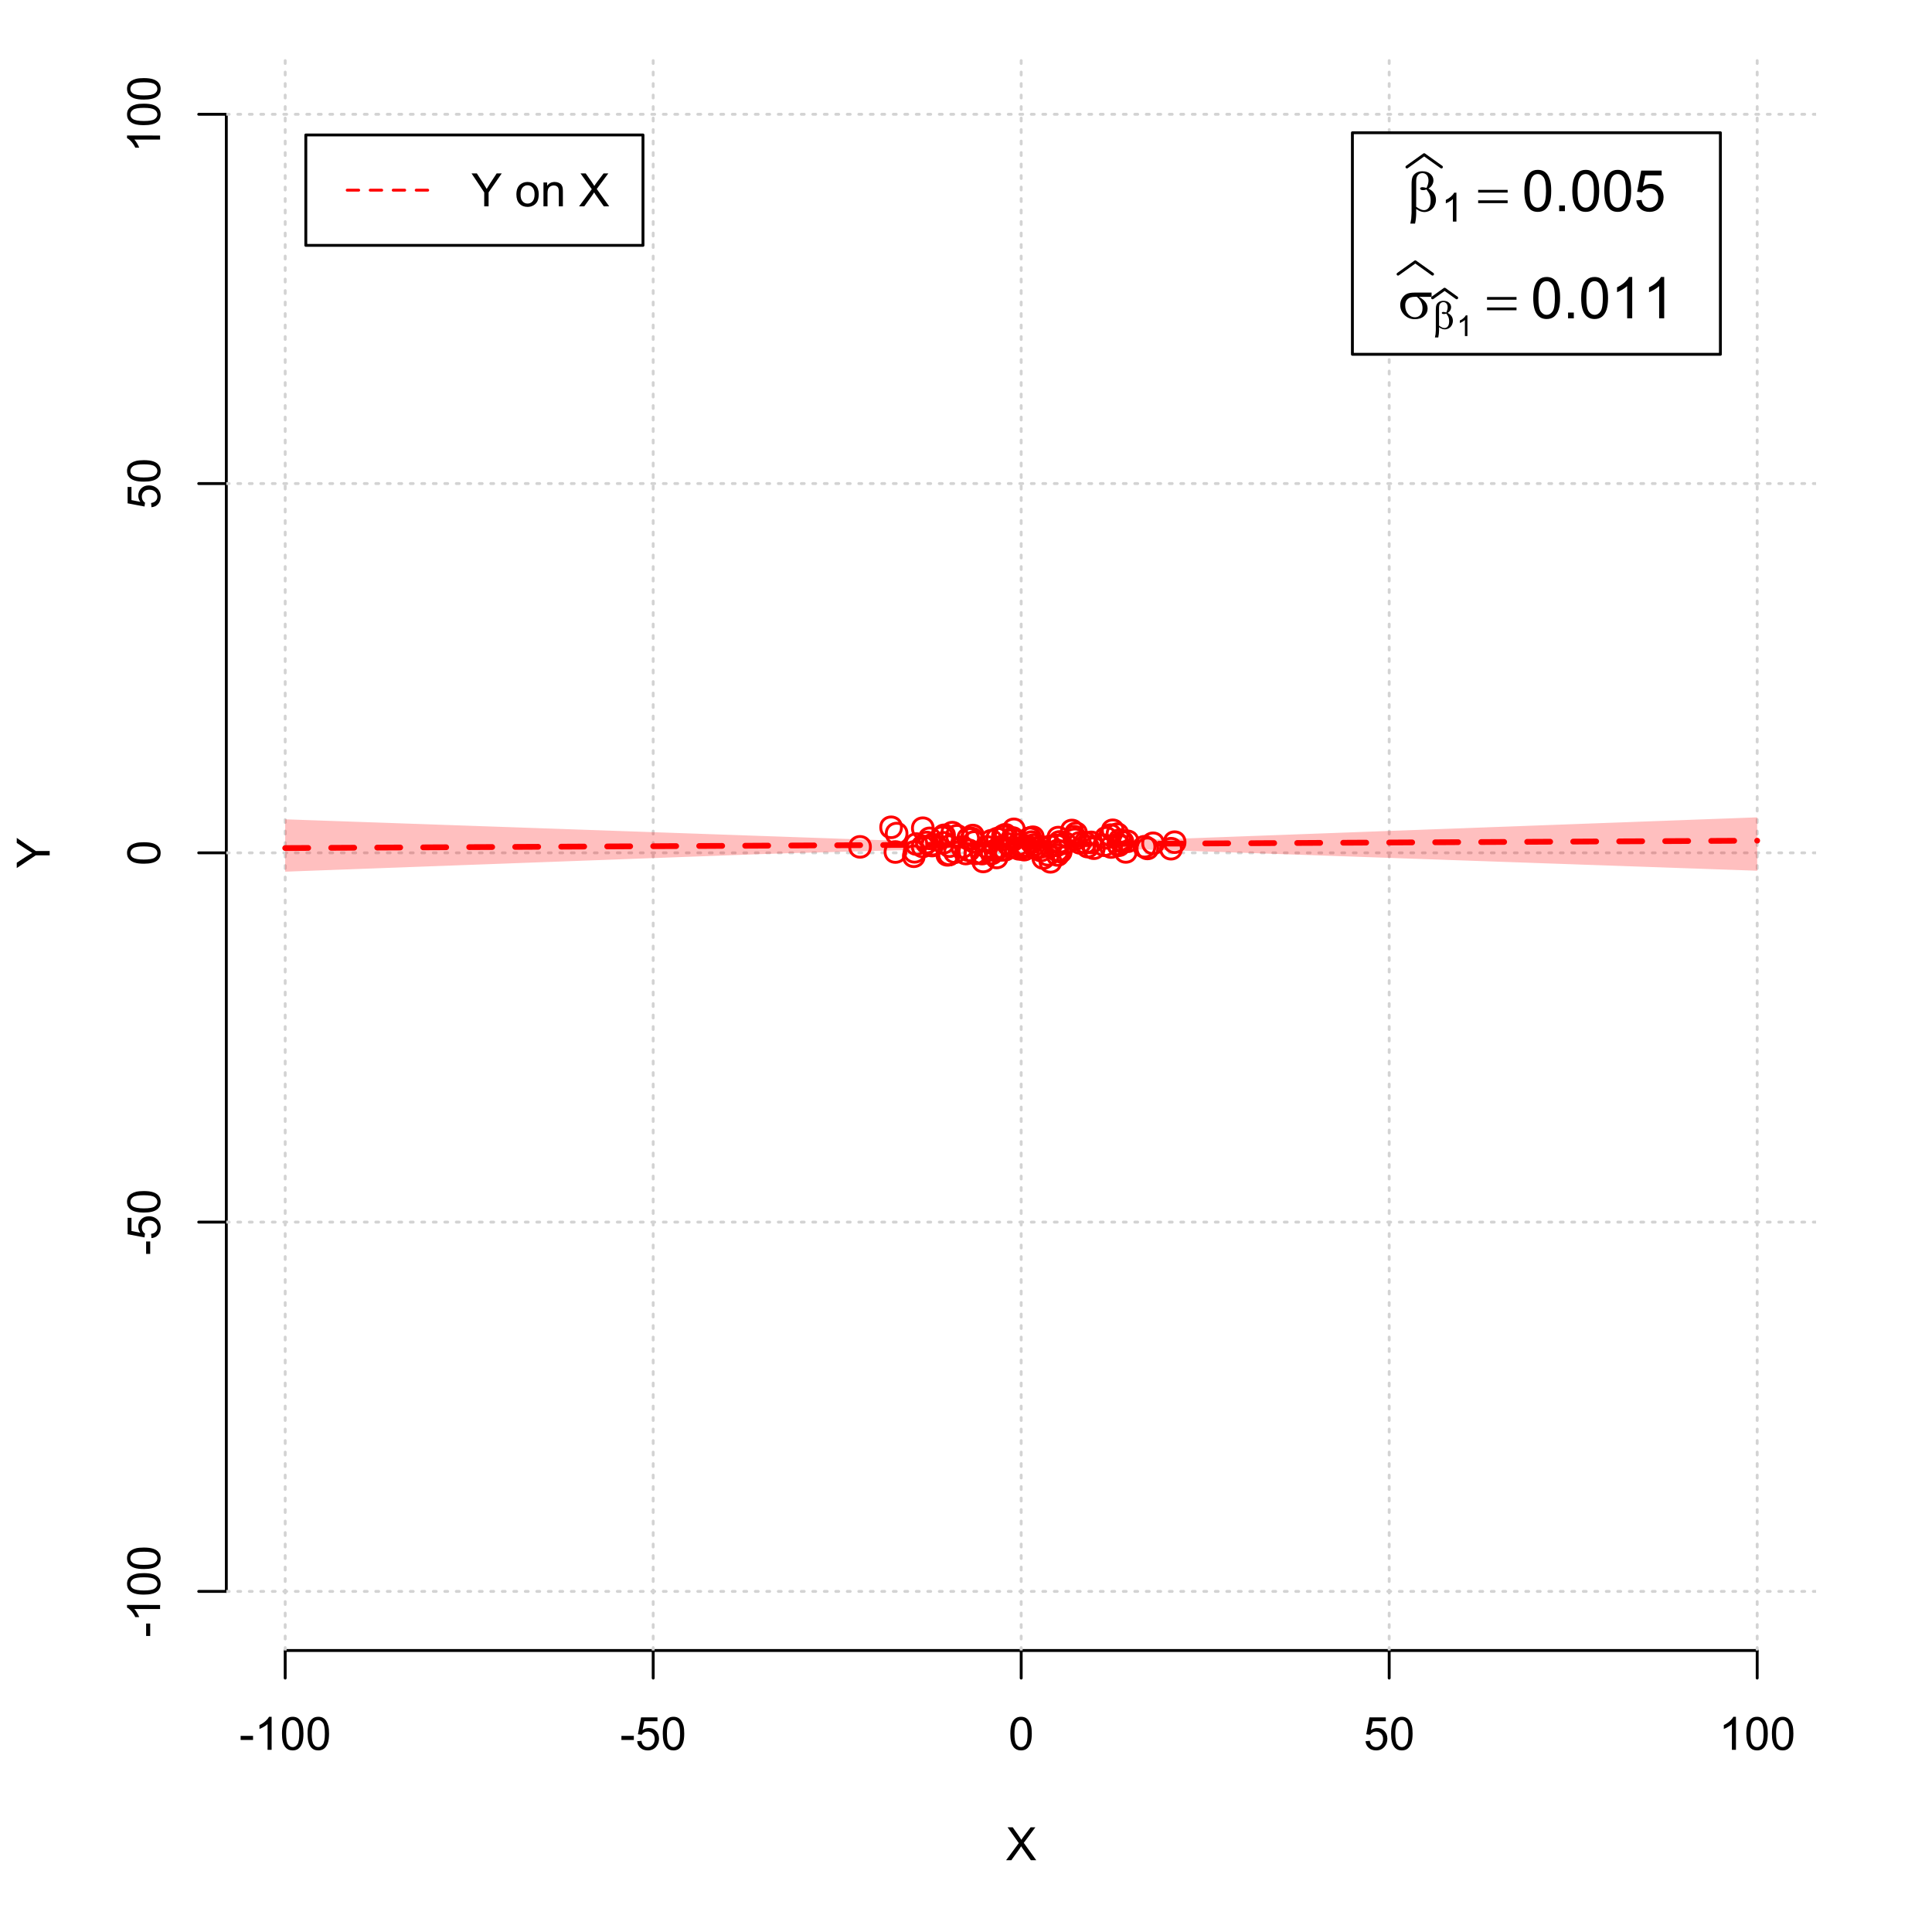 <?xml version="1.0" encoding="UTF-8"?>
<svg xmlns="http://www.w3.org/2000/svg" xmlns:xlink="http://www.w3.org/1999/xlink" width="504pt" height="504pt" viewBox="0 0 504 504" version="1.1">
<defs>
<g>
<symbol overflow="visible" id="glyph0-0">
<path style="stroke:none;" d="M 1.5 0 L 1.5 -7.5 L 7.5 -7.5 L 7.5 0 Z M 1.688 -0.188 L 7.312 -0.188 L 7.312 -7.312 L 1.688 -7.312 Z M 1.688 -0.188 "/>
</symbol>
<symbol overflow="visible" id="glyph0-1">
<path style="stroke:none;" d="M 0.055 0 L 3.375 -4.477 L 0.445 -8.59 L 1.797 -8.59 L 3.359 -6.387 C 3.68 -5.93 3.91 -5.578 4.047 -5.332 C 4.238 -5.645 4.465 -5.969 4.727 -6.312 L 6.457 -8.59 L 7.695 -8.59 L 4.676 -4.539 L 7.93 0 L 6.523 0 L 4.359 -3.062 C 4.238 -3.238 4.113 -3.43 3.984 -3.641 C 3.789 -3.324 3.652 -3.109 3.574 -2.992 L 1.418 0 Z M 0.055 0 "/>
</symbol>
<symbol overflow="visible" id="glyph0-2">
<path style="stroke:none;" d="M 0.383 -2.578 L 0.383 -3.641 L 3.621 -3.641 L 3.621 -2.578 Z M 0.383 -2.578 "/>
</symbol>
<symbol overflow="visible" id="glyph0-3">
<path style="stroke:none;" d="M 4.469 0 L 3.414 0 L 3.414 -6.719 C 3.16 -6.477 2.828 -6.234 2.414 -5.996 C 2 -5.75 1.629 -5.57 1.305 -5.449 L 1.305 -6.469 C 1.895 -6.742 2.41 -7.078 2.852 -7.477 C 3.293 -7.871 3.605 -8.254 3.789 -8.625 L 4.469 -8.625 Z M 4.469 0 "/>
</symbol>
<symbol overflow="visible" id="glyph0-4">
<path style="stroke:none;" d="M 0.5 -4.234 C 0.496 -5.246 0.602 -6.062 0.812 -6.688 C 1.02 -7.305 1.328 -7.785 1.742 -8.121 C 2.148 -8.457 2.668 -8.625 3.297 -8.625 C 3.758 -8.625 4.164 -8.531 4.512 -8.348 C 4.855 -8.16 5.141 -7.891 5.371 -7.543 C 5.594 -7.191 5.773 -6.766 5.906 -6.266 C 6.035 -5.762 6.098 -5.086 6.102 -4.234 C 6.098 -3.227 5.996 -2.414 5.789 -1.797 C 5.578 -1.176 5.266 -0.695 4.859 -0.359 C 4.445 -0.02 3.926 0.145 3.297 0.148 C 2.465 0.145 1.816 -0.148 1.348 -0.742 C 0.781 -1.457 0.496 -2.621 0.5 -4.234 Z M 1.582 -4.234 C 1.582 -2.824 1.746 -1.887 2.074 -1.418 C 2.402 -0.949 2.809 -0.715 3.297 -0.719 C 3.777 -0.715 4.184 -0.949 4.52 -1.422 C 4.848 -1.887 5.016 -2.824 5.016 -4.234 C 5.016 -5.648 4.848 -6.59 4.52 -7.055 C 4.184 -7.516 3.773 -7.746 3.289 -7.75 C 2.801 -7.746 2.414 -7.543 2.125 -7.137 C 1.762 -6.613 1.582 -5.645 1.582 -4.234 Z M 1.582 -4.234 "/>
</symbol>
<symbol overflow="visible" id="glyph0-5">
<path style="stroke:none;" d="M 0.5 -2.25 L 1.605 -2.344 C 1.684 -1.805 1.871 -1.398 2.176 -1.125 C 2.473 -0.852 2.836 -0.715 3.258 -0.719 C 3.766 -0.715 4.195 -0.906 4.547 -1.293 C 4.898 -1.672 5.074 -2.18 5.074 -2.82 C 5.074 -3.414 4.902 -3.891 4.566 -4.242 C 4.227 -4.59 3.785 -4.762 3.242 -4.766 C 2.898 -4.762 2.594 -4.684 2.32 -4.531 C 2.047 -4.375 1.832 -4.176 1.676 -3.93 L 0.688 -4.062 L 1.516 -8.473 L 5.789 -8.473 L 5.789 -7.465 L 2.359 -7.465 L 1.898 -5.156 C 2.414 -5.516 2.953 -5.695 3.523 -5.695 C 4.27 -5.695 4.902 -5.434 5.422 -4.914 C 5.934 -4.395 6.191 -3.727 6.195 -2.914 C 6.191 -2.133 5.965 -1.461 5.516 -0.898 C 4.961 -0.199 4.211 0.145 3.258 0.148 C 2.477 0.145 1.836 -0.07 1.344 -0.508 C 0.844 -0.941 0.562 -1.523 0.5 -2.25 Z M 0.5 -2.25 "/>
</symbol>
<symbol overflow="visible" id="glyph0-6">
<path style="stroke:none;" d="M 3.344 0 L 3.344 -3.641 L 0.035 -8.59 L 1.418 -8.59 L 3.109 -6 C 3.418 -5.516 3.711 -5.031 3.984 -4.547 C 4.242 -4.992 4.555 -5.496 4.922 -6.062 L 6.586 -8.59 L 7.91 -8.59 L 4.484 -3.641 L 4.484 0 Z M 3.344 0 "/>
</symbol>
<symbol overflow="visible" id="glyph0-7">
<path style="stroke:none;" d=""/>
</symbol>
<symbol overflow="visible" id="glyph0-8">
<path style="stroke:none;" d="M 0.398 -3.109 C 0.398 -4.262 0.719 -5.117 1.359 -5.672 C 1.895 -6.133 2.547 -6.363 3.316 -6.363 C 4.172 -6.363 4.871 -6.082 5.414 -5.52 C 5.953 -4.957 6.223 -4.184 6.227 -3.199 C 6.223 -2.398 6.102 -1.766 5.867 -1.309 C 5.625 -0.848 5.277 -0.492 4.82 -0.238 C 4.359 0.016 3.859 0.141 3.316 0.141 C 2.441 0.141 1.734 -0.137 1.203 -0.695 C 0.664 -1.254 0.398 -2.059 0.398 -3.109 Z M 1.484 -3.109 C 1.48 -2.309 1.656 -1.711 2.004 -1.32 C 2.348 -0.922 2.785 -0.727 3.316 -0.727 C 3.84 -0.727 4.273 -0.926 4.621 -1.324 C 4.969 -1.723 5.145 -2.328 5.145 -3.148 C 5.145 -3.914 4.969 -4.496 4.617 -4.895 C 4.266 -5.289 3.832 -5.488 3.316 -5.492 C 2.785 -5.488 2.348 -5.293 2.004 -4.898 C 1.656 -4.5 1.48 -3.902 1.484 -3.109 Z M 1.484 -3.109 "/>
</symbol>
<symbol overflow="visible" id="glyph0-9">
<path style="stroke:none;" d="M 0.789 0 L 0.789 -6.223 L 1.742 -6.223 L 1.742 -5.336 C 2.195 -6.02 2.855 -6.363 3.719 -6.363 C 4.09 -6.363 4.434 -6.293 4.754 -6.16 C 5.066 -6.023 5.305 -5.848 5.461 -5.633 C 5.617 -5.41 5.727 -5.152 5.789 -4.852 C 5.828 -4.656 5.848 -4.312 5.848 -3.828 L 5.848 0 L 4.793 0 L 4.793 -3.785 C 4.793 -4.215 4.75 -4.535 4.668 -4.75 C 4.586 -4.961 4.441 -5.129 4.234 -5.258 C 4.023 -5.383 3.777 -5.449 3.5 -5.449 C 3.047 -5.449 2.66 -5.305 2.332 -5.02 C 2.004 -4.734 1.84 -4.195 1.844 -3.398 L 1.844 0 Z M 0.789 0 "/>
</symbol>
<symbol overflow="visible" id="glyph1-0">
<path style="stroke:none;" d="M 0 -1.5 L -7.5 -1.5 L -7.5 -7.5 L 0 -7.5 Z M -0.188 -1.688 L -0.188 -7.312 L -7.312 -7.312 L -7.312 -1.688 Z M -0.188 -1.688 "/>
</symbol>
<symbol overflow="visible" id="glyph1-1">
<path style="stroke:none;" d="M 0 -3.344 L -3.641 -3.348 L -8.59 -0.035 L -8.59 -1.418 L -6 -3.113 C -5.516 -3.422 -5.031 -3.715 -4.547 -3.984 C -4.992 -4.242 -5.496 -4.555 -6.062 -4.922 L -8.59 -6.586 L -8.59 -7.91 L -3.637 -4.484 L 0 -4.484 Z M 0 -3.344 "/>
</symbol>
<symbol overflow="visible" id="glyph1-2">
<path style="stroke:none;" d="M -2.578 -0.383 L -3.641 -0.383 L -3.641 -3.621 L -2.578 -3.621 Z M -2.578 -0.383 "/>
</symbol>
<symbol overflow="visible" id="glyph1-3">
<path style="stroke:none;" d="M 0 -4.469 L 0 -3.414 L -6.719 -3.418 C -6.477 -3.16 -6.234 -2.828 -5.996 -2.418 C -5.75 -2.004 -5.57 -1.633 -5.449 -1.309 L -6.469 -1.309 C -6.742 -1.895 -7.078 -2.41 -7.477 -2.852 C -7.871 -3.293 -8.254 -3.605 -8.625 -3.793 L -8.625 -4.473 Z M 0 -4.469 "/>
</symbol>
<symbol overflow="visible" id="glyph1-4">
<path style="stroke:none;" d="M -4.234 -0.5 C -5.246 -0.496 -6.062 -0.602 -6.688 -0.812 C -7.305 -1.02 -7.785 -1.328 -8.121 -1.742 C -8.457 -2.152 -8.625 -2.672 -8.625 -3.301 C -8.625 -3.758 -8.531 -4.164 -8.348 -4.512 C -8.16 -4.859 -7.891 -5.145 -7.543 -5.371 C -7.191 -5.594 -6.766 -5.773 -6.266 -5.906 C -5.762 -6.035 -5.086 -6.098 -4.234 -6.102 C -3.223 -6.098 -2.41 -5.996 -1.793 -5.789 C -1.176 -5.578 -0.695 -5.266 -0.359 -4.859 C -0.02 -4.445 0.145 -3.926 0.148 -3.297 C 0.145 -2.465 -0.148 -1.816 -0.742 -1.348 C -1.457 -0.781 -2.621 -0.496 -4.234 -0.5 Z M -4.234 -1.582 C -2.824 -1.582 -1.887 -1.746 -1.418 -2.074 C -0.949 -2.402 -0.715 -2.809 -0.719 -3.297 C -0.715 -3.777 -0.949 -4.184 -1.422 -4.52 C -1.887 -4.848 -2.824 -5.016 -4.234 -5.016 C -5.648 -5.016 -6.59 -4.848 -7.055 -4.52 C -7.516 -4.188 -7.746 -3.777 -7.75 -3.289 C -7.746 -2.801 -7.543 -2.414 -7.137 -2.129 C -6.613 -1.762 -5.645 -1.582 -4.234 -1.582 Z M -4.234 -1.582 "/>
</symbol>
<symbol overflow="visible" id="glyph1-5">
<path style="stroke:none;" d="M -2.25 -0.5 L -2.344 -1.605 C -1.805 -1.684 -1.398 -1.871 -1.125 -2.176 C -0.852 -2.473 -0.715 -2.836 -0.719 -3.258 C -0.715 -3.766 -0.906 -4.195 -1.293 -4.547 C -1.672 -4.898 -2.18 -5.074 -2.816 -5.074 C -3.414 -5.074 -3.891 -4.902 -4.242 -4.566 C -4.59 -4.227 -4.762 -3.785 -4.766 -3.242 C -4.762 -2.898 -4.684 -2.594 -4.531 -2.32 C -4.375 -2.047 -4.176 -1.832 -3.93 -1.676 L -4.062 -0.688 L -8.473 -1.52 L -8.473 -5.789 L -7.465 -5.789 L -7.465 -2.363 L -5.156 -1.898 C -5.516 -2.414 -5.695 -2.953 -5.695 -3.523 C -5.695 -4.27 -5.434 -4.902 -4.914 -5.422 C -4.395 -5.934 -3.727 -6.191 -2.91 -6.195 C -2.133 -6.191 -1.461 -5.965 -0.895 -5.516 C -0.199 -4.961 0.145 -4.211 0.148 -3.258 C 0.145 -2.477 -0.07 -1.836 -0.508 -1.344 C -0.941 -0.848 -1.523 -0.566 -2.25 -0.5 Z M -2.25 -0.5 "/>
</symbol>
<symbol overflow="visible" id="glyph2-0">
<path style="stroke:none;" d="M 0.754 0 L 0.754 -9.375 L 8.254 -9.375 L 8.254 0 Z M 0.988 -0.234 L 8.02 -0.234 L 8.02 -9.141 L 0.988 -9.141 Z M 0.988 -0.234 "/>
</symbol>
<symbol overflow="visible" id="glyph2-1">
<path style="stroke:none;" d="M 2.418 -0.57 L 2.418 0.668 C 2.414 1.457 2.316 2.312 2.125 3.238 L 0.887 3.238 C 1.016 2.629 1.094 2.215 1.121 2 C 1.18 1.312 1.211 0.812 1.215 0.5 L 1.215 -6.988 C 1.211 -7.859 1.297 -8.508 1.473 -8.93 C 1.645 -9.352 1.957 -9.703 2.41 -9.988 C 2.859 -10.27 3.402 -10.41 4.035 -10.414 C 4.906 -10.41 5.605 -10.176 6.129 -9.711 C 6.652 -9.238 6.914 -8.684 6.914 -8.043 C 6.914 -7.625 6.805 -7.23 6.594 -6.855 C 6.379 -6.48 6.051 -6.156 5.609 -5.891 C 6.914 -5.262 7.57 -4.289 7.574 -2.973 C 7.57 -2.383 7.434 -1.836 7.164 -1.332 C 6.887 -0.82 6.512 -0.434 6.035 -0.172 C 5.555 0.094 5.059 0.223 4.555 0.227 C 4.227 0.223 3.906 0.168 3.586 0.059 C 3.266 -0.051 2.875 -0.258 2.418 -0.57 Z M 2.418 -1.148 C 2.891 -0.816 3.305 -0.578 3.656 -0.434 C 3.918 -0.324 4.18 -0.27 4.445 -0.27 C 4.938 -0.27 5.352 -0.473 5.688 -0.879 C 6.02 -1.285 6.188 -1.93 6.188 -2.82 C 6.188 -3.375 6.105 -3.863 5.949 -4.281 C 5.785 -4.695 5.508 -5.152 5.113 -5.656 C 4.773 -5.539 4.484 -5.484 4.242 -5.484 C 3.945 -5.484 3.738 -5.527 3.621 -5.617 C 3.5 -5.703 3.438 -5.797 3.441 -5.902 C 3.438 -5.992 3.484 -6.078 3.578 -6.152 C 3.668 -6.223 3.816 -6.258 4.027 -6.262 C 4.262 -6.258 4.625 -6.195 5.113 -6.07 C 5.453 -6.75 5.625 -7.391 5.625 -8 C 5.625 -8.609 5.473 -9.086 5.172 -9.426 C 4.867 -9.758 4.492 -9.926 4.043 -9.93 C 3.477 -9.926 3.035 -9.688 2.727 -9.215 C 2.516 -8.895 2.414 -8.383 2.418 -7.684 Z M 2.418 -1.148 "/>
</symbol>
<symbol overflow="visible" id="glyph2-2">
<path style="stroke:none;" d="M 0.27 -5.559 L 7.961 -5.559 L 7.961 -4.848 L 0.27 -4.848 Z M 0.27 -2.828 L 7.961 -2.828 L 7.961 -2.102 L 0.27 -2.102 Z M 0.27 -2.828 "/>
</symbol>
<symbol overflow="visible" id="glyph2-3">
<path style="stroke:none;" d="M 8.746 -5.602 L 5.465 -5.602 C 6.199 -5.191 6.758 -4.734 7.141 -4.238 C 7.52 -3.738 7.711 -3.164 7.711 -2.512 C 7.711 -1.758 7.406 -1.113 6.801 -0.578 C 6.195 -0.043 5.387 0.223 4.371 0.227 C 3.301 0.223 2.398 -0.137 1.668 -0.863 C 0.934 -1.59 0.566 -2.469 0.57 -3.5 C 0.566 -4.117 0.723 -4.68 1.031 -5.184 C 1.336 -5.688 1.723 -6.066 2.199 -6.324 C 2.668 -6.578 3.391 -6.707 4.367 -6.711 L 8.746 -6.711 Z M 4.914 -5.602 C 4.707 -5.605 4.551 -5.605 4.445 -5.609 C 3.566 -5.605 2.918 -5.41 2.5 -5.023 C 2.074 -4.629 1.863 -4.078 1.867 -3.367 C 1.863 -2.434 2.113 -1.684 2.621 -1.117 C 3.121 -0.551 3.719 -0.27 4.41 -0.27 C 4.984 -0.27 5.457 -0.473 5.828 -0.887 C 6.199 -1.297 6.387 -1.895 6.387 -2.672 C 6.387 -3.797 5.895 -4.773 4.914 -5.602 Z M 4.914 -5.602 "/>
</symbol>
<symbol overflow="visible" id="glyph3-0">
<path style="stroke:none;" d="M 1.312 0 L 1.312 -6.562 L 6.562 -6.562 L 6.562 0 Z M 1.477 -0.164 L 6.398 -0.164 L 6.398 -6.398 L 1.477 -6.398 Z M 1.477 -0.164 "/>
</symbol>
<symbol overflow="visible" id="glyph3-1">
<path style="stroke:none;" d="M 3.91 0 L 2.988 0 L 2.988 -5.879 C 2.766 -5.664 2.473 -5.453 2.113 -5.242 C 1.75 -5.027 1.426 -4.871 1.145 -4.77 L 1.145 -5.66 C 1.656 -5.902 2.109 -6.195 2.496 -6.539 C 2.883 -6.883 3.156 -7.219 3.316 -7.547 L 3.91 -7.547 Z M 3.91 0 "/>
</symbol>
<symbol overflow="visible" id="glyph4-0">
<path style="stroke:none;" d="M 1.875 0 L 1.875 -9.375 L 9.375 -9.375 L 9.375 0 Z M 2.109 -0.234 L 9.141 -0.234 L 9.141 -9.141 L 2.109 -9.141 Z M 2.109 -0.234 "/>
</symbol>
<symbol overflow="visible" id="glyph4-1">
<path style="stroke:none;" d="M 0.621 -5.297 C 0.621 -6.562 0.75 -7.582 1.012 -8.359 C 1.273 -9.133 1.664 -9.73 2.18 -10.152 C 2.695 -10.57 3.344 -10.781 4.125 -10.781 C 4.699 -10.781 5.203 -10.664 5.641 -10.434 C 6.074 -10.199 6.434 -9.863 6.715 -9.43 C 6.996 -8.988 7.219 -8.457 7.383 -7.832 C 7.543 -7.203 7.621 -6.359 7.625 -5.297 C 7.621 -4.035 7.492 -3.016 7.234 -2.246 C 6.973 -1.469 6.586 -0.871 6.074 -0.449 C 5.559 -0.027 4.91 0.18 4.125 0.184 C 3.086 0.18 2.27 -0.188 1.684 -0.93 C 0.973 -1.82 0.621 -3.277 0.621 -5.297 Z M 1.977 -5.297 C 1.973 -3.531 2.18 -2.355 2.594 -1.777 C 3.004 -1.191 3.516 -0.902 4.125 -0.902 C 4.727 -0.902 5.234 -1.195 5.648 -1.781 C 6.062 -2.367 6.27 -3.539 6.27 -5.297 C 6.27 -7.062 6.062 -8.234 5.648 -8.816 C 5.234 -9.398 4.719 -9.691 4.109 -9.691 C 3.5 -9.691 3.02 -9.434 2.66 -8.922 C 2.203 -8.262 1.973 -7.055 1.977 -5.297 Z M 1.977 -5.297 "/>
</symbol>
<symbol overflow="visible" id="glyph4-2">
<path style="stroke:none;" d="M 1.363 0 L 1.363 -1.5 L 2.863 -1.5 L 2.863 0 Z M 1.363 0 "/>
</symbol>
<symbol overflow="visible" id="glyph4-3">
<path style="stroke:none;" d="M 0.621 -2.812 L 2.008 -2.93 C 2.105 -2.254 2.344 -1.746 2.719 -1.41 C 3.094 -1.07 3.543 -0.902 4.07 -0.902 C 4.703 -0.902 5.242 -1.141 5.684 -1.617 C 6.121 -2.094 6.34 -2.727 6.344 -3.523 C 6.34 -4.273 6.129 -4.867 5.707 -5.301 C 5.285 -5.734 4.73 -5.953 4.051 -5.953 C 3.621 -5.953 3.238 -5.855 2.898 -5.664 C 2.555 -5.469 2.285 -5.219 2.094 -4.914 L 0.855 -5.074 L 1.898 -10.59 L 7.234 -10.59 L 7.234 -9.332 L 2.953 -9.332 L 2.375 -6.445 C 3.016 -6.891 3.691 -7.113 4.402 -7.117 C 5.336 -7.113 6.129 -6.789 6.773 -6.145 C 7.418 -5.492 7.738 -4.656 7.742 -3.641 C 7.738 -2.664 7.457 -1.824 6.891 -1.121 C 6.203 -0.25 5.262 0.18 4.07 0.184 C 3.094 0.18 2.297 -0.09 1.68 -0.637 C 1.059 -1.18 0.707 -1.906 0.621 -2.812 Z M 0.621 -2.812 "/>
</symbol>
<symbol overflow="visible" id="glyph4-4">
<path style="stroke:none;" d="M 5.59 0 L 4.27 0 L 4.27 -8.402 C 3.949 -8.098 3.531 -7.793 3.02 -7.492 C 2.504 -7.188 2.043 -6.961 1.633 -6.812 L 1.633 -8.086 C 2.367 -8.43 3.012 -8.848 3.566 -9.344 C 4.117 -9.836 4.508 -10.316 4.738 -10.781 L 5.59 -10.781 Z M 5.59 0 "/>
</symbol>
<symbol overflow="visible" id="glyph5-0">
<path style="stroke:none;" d="M 0.527 0 L 0.527 -6.562 L 5.777 -6.562 L 5.777 0 Z M 0.691 -0.164 L 5.613 -0.164 L 5.613 -6.398 L 0.691 -6.398 Z M 0.691 -0.164 "/>
</symbol>
<symbol overflow="visible" id="glyph5-1">
<path style="stroke:none;" d="M 1.691 -0.398 L 1.691 0.465 C 1.688 1.016 1.621 1.617 1.488 2.266 L 0.621 2.266 C 0.711 1.84 0.766 1.551 0.785 1.398 C 0.828 0.918 0.848 0.566 0.852 0.348 L 0.852 -4.891 C 0.848 -5.5 0.91 -5.953 1.031 -6.25 C 1.152 -6.543 1.371 -6.789 1.688 -6.992 C 2.004 -7.188 2.383 -7.289 2.824 -7.289 C 3.434 -7.289 3.922 -7.125 4.289 -6.797 C 4.656 -6.469 4.84 -6.078 4.84 -5.629 C 4.84 -5.336 4.766 -5.059 4.617 -4.801 C 4.469 -4.535 4.238 -4.309 3.926 -4.121 C 4.84 -3.68 5.297 -3 5.301 -2.082 C 5.297 -1.668 5.199 -1.285 5.012 -0.93 C 4.816 -0.574 4.555 -0.305 4.223 -0.117 C 3.887 0.066 3.543 0.156 3.188 0.16 C 2.957 0.156 2.73 0.117 2.508 0.039 C 2.281 -0.039 2.008 -0.184 1.691 -0.398 Z M 1.691 -0.805 C 2.02 -0.57 2.309 -0.402 2.559 -0.301 C 2.742 -0.223 2.926 -0.188 3.113 -0.191 C 3.453 -0.188 3.742 -0.328 3.98 -0.617 C 4.211 -0.898 4.328 -1.352 4.332 -1.973 C 4.328 -2.359 4.273 -2.699 4.164 -2.996 C 4.051 -3.285 3.855 -3.605 3.578 -3.957 C 3.34 -3.875 3.137 -3.836 2.969 -3.84 C 2.762 -3.836 2.617 -3.867 2.535 -3.93 C 2.449 -3.988 2.406 -4.055 2.41 -4.133 C 2.406 -4.195 2.441 -4.254 2.508 -4.305 C 2.57 -4.355 2.672 -4.383 2.82 -4.383 C 2.984 -4.383 3.238 -4.336 3.578 -4.25 C 3.816 -4.719 3.938 -5.168 3.938 -5.598 C 3.938 -6.027 3.828 -6.363 3.617 -6.598 C 3.402 -6.832 3.141 -6.949 2.828 -6.953 C 2.43 -6.949 2.121 -6.781 1.906 -6.449 C 1.758 -6.227 1.688 -5.871 1.691 -5.379 Z M 1.691 -0.805 "/>
</symbol>
<symbol overflow="visible" id="glyph6-0">
<path style="stroke:none;" d="M 0.938 0 L 0.938 -4.688 L 4.688 -4.688 L 4.688 0 Z M 1.055 -0.117 L 4.57 -0.117 L 4.57 -4.57 L 1.055 -4.57 Z M 1.055 -0.117 "/>
</symbol>
<symbol overflow="visible" id="glyph6-1">
<path style="stroke:none;" d="M 2.793 0 L 2.137 0 L 2.137 -4.199 C 1.977 -4.047 1.77 -3.895 1.512 -3.746 C 1.254 -3.59 1.02 -3.477 0.816 -3.406 L 0.816 -4.043 C 1.184 -4.215 1.508 -4.422 1.781 -4.672 C 2.055 -4.914 2.25 -5.156 2.371 -5.391 L 2.793 -5.391 Z M 2.793 0 "/>
</symbol>
</g>
<clipPath id="clip1">
  <path d="M 74 14.398 L 75 14.398 L 75 430.559 L 74 430.559 Z M 74 14.398 "/>
</clipPath>
<clipPath id="clip2">
  <path d="M 170 14.398 L 171 14.398 L 171 430.559 L 170 430.559 Z M 170 14.398 "/>
</clipPath>
<clipPath id="clip3">
  <path d="M 266 14.398 L 267 14.398 L 267 430.559 L 266 430.559 Z M 266 14.398 "/>
</clipPath>
<clipPath id="clip4">
  <path d="M 362 14.398 L 363 14.398 L 363 430.559 L 362 430.559 Z M 362 14.398 "/>
</clipPath>
<clipPath id="clip5">
  <path d="M 458 14.398 L 459 14.398 L 459 430.559 L 458 430.559 Z M 458 14.398 "/>
</clipPath>
<clipPath id="clip6">
  <path d="M 59.039 414 L 473.758 414 L 473.758 416 L 59.039 416 Z M 59.039 414 "/>
</clipPath>
<clipPath id="clip7">
  <path d="M 59.039 318 L 473.758 318 L 473.758 320 L 59.039 320 Z M 59.039 318 "/>
</clipPath>
<clipPath id="clip8">
  <path d="M 59.039 222 L 473.758 222 L 473.758 223 L 59.039 223 Z M 59.039 222 "/>
</clipPath>
<clipPath id="clip9">
  <path d="M 59.039 125 L 473.758 125 L 473.758 127 L 59.039 127 Z M 59.039 125 "/>
</clipPath>
<clipPath id="clip10">
  <path d="M 59.039 29 L 473.758 29 L 473.758 31 L 59.039 31 Z M 59.039 29 "/>
</clipPath>
</defs>
<g id="surface1621">
<rect x="0" y="0" width="504" height="504" style="fill:rgb(100%,100%,100%);fill-opacity:1;stroke:none;"/>
<g style="fill:rgb(0%,0%,0%);fill-opacity:1;">
  <use xlink:href="#glyph0-1" x="262.398" y="485.281"/>
</g>
<g style="fill:rgb(0%,0%,0%);fill-opacity:1;">
  <use xlink:href="#glyph1-1" x="12.961" y="226.48"/>
</g>
<path style="fill:none;stroke-width:0.75;stroke-linecap:round;stroke-linejoin:round;stroke:rgb(0%,0%,0%);stroke-opacity:1;stroke-miterlimit:10;" d="M 74.398 430.559 L 458.398 430.559 "/>
<path style="fill:none;stroke-width:0.75;stroke-linecap:round;stroke-linejoin:round;stroke:rgb(0%,0%,0%);stroke-opacity:1;stroke-miterlimit:10;" d="M 74.398 430.559 L 74.398 437.762 "/>
<path style="fill:none;stroke-width:0.75;stroke-linecap:round;stroke-linejoin:round;stroke:rgb(0%,0%,0%);stroke-opacity:1;stroke-miterlimit:10;" d="M 170.398 430.559 L 170.398 437.762 "/>
<path style="fill:none;stroke-width:0.75;stroke-linecap:round;stroke-linejoin:round;stroke:rgb(0%,0%,0%);stroke-opacity:1;stroke-miterlimit:10;" d="M 266.398 430.559 L 266.398 437.762 "/>
<path style="fill:none;stroke-width:0.75;stroke-linecap:round;stroke-linejoin:round;stroke:rgb(0%,0%,0%);stroke-opacity:1;stroke-miterlimit:10;" d="M 362.398 430.559 L 362.398 437.762 "/>
<path style="fill:none;stroke-width:0.75;stroke-linecap:round;stroke-linejoin:round;stroke:rgb(0%,0%,0%);stroke-opacity:1;stroke-miterlimit:10;" d="M 458.398 430.559 L 458.398 437.762 "/>
<g style="fill:rgb(0%,0%,0%);fill-opacity:1;">
  <use xlink:href="#glyph0-2" x="62.391" y="456.48"/>
  <use xlink:href="#glyph0-3" x="66.387" y="456.48"/>
  <use xlink:href="#glyph0-4" x="73.061" y="456.48"/>
  <use xlink:href="#glyph0-4" x="79.734" y="456.48"/>
</g>
<g style="fill:rgb(0%,0%,0%);fill-opacity:1;">
  <use xlink:href="#glyph0-2" x="161.727" y="456.48"/>
  <use xlink:href="#glyph0-5" x="165.723" y="456.48"/>
  <use xlink:href="#glyph0-4" x="172.396" y="456.48"/>
</g>
<g style="fill:rgb(0%,0%,0%);fill-opacity:1;">
  <use xlink:href="#glyph0-4" x="263.062" y="456.48"/>
</g>
<g style="fill:rgb(0%,0%,0%);fill-opacity:1;">
  <use xlink:href="#glyph0-5" x="355.727" y="456.48"/>
  <use xlink:href="#glyph0-4" x="362.4" y="456.48"/>
</g>
<g style="fill:rgb(0%,0%,0%);fill-opacity:1;">
  <use xlink:href="#glyph0-3" x="448.387" y="456.48"/>
  <use xlink:href="#glyph0-4" x="455.061" y="456.48"/>
  <use xlink:href="#glyph0-4" x="461.734" y="456.48"/>
</g>
<path style="fill:none;stroke-width:0.75;stroke-linecap:round;stroke-linejoin:round;stroke:rgb(0%,0%,0%);stroke-opacity:1;stroke-miterlimit:10;" d="M 59.039 415.148 L 59.039 29.812 "/>
<path style="fill:none;stroke-width:0.75;stroke-linecap:round;stroke-linejoin:round;stroke:rgb(0%,0%,0%);stroke-opacity:1;stroke-miterlimit:10;" d="M 59.039 415.148 L 51.84 415.148 "/>
<path style="fill:none;stroke-width:0.75;stroke-linecap:round;stroke-linejoin:round;stroke:rgb(0%,0%,0%);stroke-opacity:1;stroke-miterlimit:10;" d="M 59.039 318.812 L 51.84 318.812 "/>
<path style="fill:none;stroke-width:0.75;stroke-linecap:round;stroke-linejoin:round;stroke:rgb(0%,0%,0%);stroke-opacity:1;stroke-miterlimit:10;" d="M 59.039 222.48 L 51.84 222.48 "/>
<path style="fill:none;stroke-width:0.75;stroke-linecap:round;stroke-linejoin:round;stroke:rgb(0%,0%,0%);stroke-opacity:1;stroke-miterlimit:10;" d="M 59.039 126.148 L 51.84 126.148 "/>
<path style="fill:none;stroke-width:0.75;stroke-linecap:round;stroke-linejoin:round;stroke:rgb(0%,0%,0%);stroke-opacity:1;stroke-miterlimit:10;" d="M 59.039 29.812 L 51.84 29.812 "/>
<g style="fill:rgb(0%,0%,0%);fill-opacity:1;">
  <use xlink:href="#glyph1-2" x="41.762" y="427.156"/>
  <use xlink:href="#glyph1-3" x="41.762" y="423.16"/>
  <use xlink:href="#glyph1-4" x="41.762" y="416.486"/>
  <use xlink:href="#glyph1-4" x="41.762" y="409.812"/>
</g>
<g style="fill:rgb(0%,0%,0%);fill-opacity:1;">
  <use xlink:href="#glyph1-2" x="41.762" y="327.484"/>
  <use xlink:href="#glyph1-5" x="41.762" y="323.488"/>
  <use xlink:href="#glyph1-4" x="41.762" y="316.814"/>
</g>
<g style="fill:rgb(0%,0%,0%);fill-opacity:1;">
  <use xlink:href="#glyph1-4" x="41.762" y="225.816"/>
</g>
<g style="fill:rgb(0%,0%,0%);fill-opacity:1;">
  <use xlink:href="#glyph1-5" x="41.762" y="132.82"/>
  <use xlink:href="#glyph1-4" x="41.762" y="126.146"/>
</g>
<g style="fill:rgb(0%,0%,0%);fill-opacity:1;">
  <use xlink:href="#glyph1-3" x="41.762" y="39.824"/>
  <use xlink:href="#glyph1-4" x="41.762" y="33.15"/>
  <use xlink:href="#glyph1-4" x="41.762" y="26.477"/>
</g>
<g clip-path="url(#clip1)" clip-rule="nonzero">
<path style="fill:none;stroke-width:0.75;stroke-linecap:round;stroke-linejoin:round;stroke:rgb(82.745%,82.745%,82.745%);stroke-opacity:1;stroke-dasharray:0.75,2.25;stroke-miterlimit:10;" d="M 74.398 430.559 L 74.398 14.398 "/>
</g>
<g clip-path="url(#clip2)" clip-rule="nonzero">
<path style="fill:none;stroke-width:0.75;stroke-linecap:round;stroke-linejoin:round;stroke:rgb(82.745%,82.745%,82.745%);stroke-opacity:1;stroke-dasharray:0.75,2.25;stroke-miterlimit:10;" d="M 170.398 430.559 L 170.398 14.398 "/>
</g>
<g clip-path="url(#clip3)" clip-rule="nonzero">
<path style="fill:none;stroke-width:0.75;stroke-linecap:round;stroke-linejoin:round;stroke:rgb(82.745%,82.745%,82.745%);stroke-opacity:1;stroke-dasharray:0.75,2.25;stroke-miterlimit:10;" d="M 266.398 430.559 L 266.398 14.398 "/>
</g>
<g clip-path="url(#clip4)" clip-rule="nonzero">
<path style="fill:none;stroke-width:0.75;stroke-linecap:round;stroke-linejoin:round;stroke:rgb(82.745%,82.745%,82.745%);stroke-opacity:1;stroke-dasharray:0.75,2.25;stroke-miterlimit:10;" d="M 362.398 430.559 L 362.398 14.398 "/>
</g>
<g clip-path="url(#clip5)" clip-rule="nonzero">
<path style="fill:none;stroke-width:0.75;stroke-linecap:round;stroke-linejoin:round;stroke:rgb(82.745%,82.745%,82.745%);stroke-opacity:1;stroke-dasharray:0.75,2.25;stroke-miterlimit:10;" d="M 458.398 430.559 L 458.398 14.398 "/>
</g>
<g clip-path="url(#clip6)" clip-rule="nonzero">
<path style="fill:none;stroke-width:0.75;stroke-linecap:round;stroke-linejoin:round;stroke:rgb(82.745%,82.745%,82.745%);stroke-opacity:1;stroke-dasharray:0.75,2.25;stroke-miterlimit:10;" d="M 59.039 415.148 L 473.762 415.148 "/>
</g>
<g clip-path="url(#clip7)" clip-rule="nonzero">
<path style="fill:none;stroke-width:0.75;stroke-linecap:round;stroke-linejoin:round;stroke:rgb(82.745%,82.745%,82.745%);stroke-opacity:1;stroke-dasharray:0.75,2.25;stroke-miterlimit:10;" d="M 59.039 318.812 L 473.762 318.812 "/>
</g>
<g clip-path="url(#clip8)" clip-rule="nonzero">
<path style="fill:none;stroke-width:0.75;stroke-linecap:round;stroke-linejoin:round;stroke:rgb(82.745%,82.745%,82.745%);stroke-opacity:1;stroke-dasharray:0.75,2.25;stroke-miterlimit:10;" d="M 59.039 222.48 L 473.762 222.48 "/>
</g>
<g clip-path="url(#clip9)" clip-rule="nonzero">
<path style="fill:none;stroke-width:0.75;stroke-linecap:round;stroke-linejoin:round;stroke:rgb(82.745%,82.745%,82.745%);stroke-opacity:1;stroke-dasharray:0.75,2.25;stroke-miterlimit:10;" d="M 59.039 126.148 L 473.762 126.148 "/>
</g>
<g clip-path="url(#clip10)" clip-rule="nonzero">
<path style="fill:none;stroke-width:0.75;stroke-linecap:round;stroke-linejoin:round;stroke:rgb(82.745%,82.745%,82.745%);stroke-opacity:1;stroke-dasharray:0.75,2.25;stroke-miterlimit:10;" d="M 59.039 29.812 L 473.762 29.812 "/>
</g>
<path style=" stroke:none;fill-rule:nonzero;fill:rgb(100%,0%,0%);fill-opacity:0.251;" d="M 74.398 207.027 L 74.398 213.734 L 76.32 213.801 L 78.238 213.867 L 80.16 213.938 L 82.078 214.004 L 85.922 214.137 L 87.84 214.203 L 89.762 214.27 L 91.68 214.34 L 93.602 214.406 L 95.52 214.473 L 97.441 214.539 L 99.359 214.605 L 101.281 214.672 L 103.199 214.742 L 105.121 214.809 L 107.039 214.875 L 108.961 214.941 L 110.879 215.008 L 112.801 215.074 L 114.719 215.145 L 116.641 215.211 L 118.559 215.277 L 120.48 215.344 L 122.398 215.41 L 124.32 215.477 L 126.238 215.547 L 128.16 215.613 L 130.078 215.68 L 133.922 215.812 L 135.84 215.879 L 137.762 215.949 L 139.68 216.016 L 141.602 216.082 L 143.52 216.148 L 145.441 216.215 L 147.359 216.281 L 149.281 216.352 L 151.199 216.418 L 153.121 216.484 L 155.039 216.551 L 156.961 216.617 L 158.879 216.684 L 160.801 216.754 L 162.719 216.82 L 164.641 216.887 L 166.559 216.953 L 168.48 217.02 L 170.398 217.086 L 172.32 217.156 L 174.238 217.223 L 176.16 217.289 L 178.078 217.355 L 181.922 217.488 L 183.84 217.559 L 185.762 217.625 L 187.68 217.691 L 189.602 217.758 L 191.52 217.824 L 193.441 217.891 L 195.359 217.961 L 197.281 218.027 L 199.199 218.094 L 201.121 218.16 L 203.039 218.227 L 204.961 218.293 L 206.879 218.363 L 208.801 218.43 L 210.719 218.496 L 212.641 218.562 L 214.559 218.629 L 216.48 218.695 L 218.398 218.766 L 220.32 218.832 L 222.238 218.898 L 224.16 218.965 L 226.078 219.031 L 228 219.098 L 229.922 219.168 L 231.84 219.234 L 233.762 219.301 L 235.68 219.367 L 237.602 219.434 L 239.52 219.5 L 241.441 219.57 L 243.359 219.637 L 245.281 219.703 L 247.199 219.762 L 249.121 219.789 L 251.039 219.816 L 252.961 219.844 L 254.879 219.871 L 256.801 219.891 L 258.719 219.914 L 260.641 219.934 L 262.559 219.957 L 264.48 219.977 L 266.398 219.98 L 268.32 219.953 L 270.238 219.914 L 272.16 219.879 L 274.078 219.844 L 277.922 219.773 L 279.84 219.738 L 281.762 219.703 L 283.68 219.664 L 285.602 219.598 L 287.52 219.527 L 289.441 219.457 L 291.359 219.387 L 293.281 219.316 L 295.199 219.246 L 297.121 219.176 L 299.039 219.105 L 300.961 219.031 L 302.879 218.961 L 304.801 218.891 L 306.719 218.82 L 308.641 218.75 L 310.559 218.68 L 312.48 218.609 L 314.398 218.539 L 316.32 218.465 L 318.238 218.395 L 320.16 218.324 L 322.078 218.254 L 325.922 218.113 L 327.84 218.043 L 329.762 217.969 L 331.68 217.898 L 333.602 217.828 L 335.52 217.758 L 337.441 217.688 L 339.359 217.617 L 341.281 217.547 L 343.199 217.473 L 345.121 217.402 L 347.039 217.332 L 348.961 217.262 L 350.879 217.191 L 352.801 217.121 L 354.719 217.051 L 356.641 216.977 L 358.559 216.906 L 360.48 216.836 L 362.398 216.766 L 364.32 216.695 L 366.238 216.625 L 368.16 216.555 L 370.078 216.484 L 372 216.41 L 373.922 216.34 L 375.84 216.27 L 377.762 216.199 L 379.68 216.129 L 381.602 216.059 L 383.52 215.988 L 385.441 215.914 L 387.359 215.844 L 389.281 215.773 L 391.199 215.703 L 393.121 215.633 L 395.039 215.562 L 396.961 215.492 L 398.879 215.418 L 400.801 215.348 L 402.719 215.277 L 404.641 215.207 L 406.559 215.137 L 408.48 215.066 L 410.398 214.996 L 412.32 214.922 L 414.238 214.852 L 416.16 214.781 L 418.078 214.711 L 421.922 214.57 L 423.84 214.5 L 425.762 214.43 L 427.68 214.355 L 429.602 214.285 L 431.52 214.215 L 433.441 214.145 L 435.359 214.074 L 437.281 214.004 L 439.199 213.934 L 441.121 213.859 L 443.039 213.789 L 444.961 213.719 L 446.879 213.648 L 448.801 213.578 L 450.719 213.508 L 452.641 213.438 L 454.559 213.363 L 456.48 213.293 L 458.398 213.223 L 458.398 206.137 L 458.398 233.852 L 458.398 227.148 L 456.48 227.078 L 454.559 227.012 L 452.641 226.945 L 450.719 226.879 L 448.801 226.812 L 446.879 226.746 L 444.961 226.676 L 443.039 226.609 L 441.121 226.543 L 439.199 226.477 L 437.281 226.41 L 435.359 226.344 L 433.441 226.273 L 431.52 226.207 L 429.602 226.141 L 427.68 226.074 L 425.762 226.008 L 423.84 225.941 L 421.922 225.871 L 418.078 225.738 L 416.16 225.672 L 414.238 225.605 L 412.32 225.539 L 410.398 225.469 L 408.48 225.402 L 406.559 225.336 L 404.641 225.27 L 402.719 225.203 L 400.801 225.137 L 398.879 225.066 L 396.961 225 L 395.039 224.934 L 393.121 224.867 L 391.199 224.801 L 389.281 224.734 L 387.359 224.664 L 385.441 224.598 L 383.52 224.531 L 381.602 224.465 L 379.68 224.398 L 377.762 224.332 L 375.84 224.262 L 373.922 224.195 L 370.078 224.062 L 368.16 223.996 L 366.238 223.93 L 364.32 223.859 L 362.398 223.793 L 360.48 223.727 L 358.559 223.66 L 356.641 223.594 L 354.719 223.527 L 352.801 223.457 L 350.879 223.391 L 348.961 223.324 L 347.039 223.258 L 345.121 223.191 L 343.199 223.121 L 341.281 223.055 L 339.359 222.988 L 337.441 222.922 L 335.52 222.855 L 333.602 222.789 L 331.68 222.719 L 329.762 222.652 L 327.84 222.586 L 325.922 222.52 L 322.078 222.387 L 320.16 222.316 L 318.238 222.25 L 316.32 222.184 L 314.398 222.117 L 312.48 222.051 L 310.559 221.984 L 308.641 221.914 L 306.719 221.859 L 304.801 221.805 L 302.879 221.754 L 300.961 221.699 L 299.039 221.645 L 297.121 221.594 L 295.199 221.539 L 293.281 221.484 L 291.359 221.434 L 289.441 221.406 L 287.52 221.383 L 285.602 221.355 L 283.68 221.328 L 281.762 221.301 L 279.84 221.277 L 277.922 221.25 L 274.078 221.195 L 272.16 221.172 L 270.238 221.145 L 268.32 221.137 L 266.398 221.145 L 264.48 221.156 L 262.559 221.168 L 260.641 221.18 L 258.719 221.191 L 256.801 221.207 L 254.879 221.25 L 252.961 221.305 L 251.039 221.355 L 249.121 221.406 L 247.199 221.461 L 245.281 221.512 L 243.359 221.562 L 241.441 221.617 L 239.52 221.668 L 237.602 221.719 L 235.68 221.773 L 233.762 221.824 L 231.84 221.875 L 229.922 221.93 L 226.078 222.031 L 224.16 222.082 L 222.238 222.137 L 220.32 222.188 L 218.398 222.238 L 216.48 222.293 L 214.559 222.344 L 212.641 222.395 L 210.719 222.449 L 208.801 222.5 L 206.879 222.551 L 204.961 222.605 L 203.039 222.664 L 201.121 222.727 L 199.199 222.789 L 197.281 222.859 L 195.359 222.93 L 193.441 223 L 191.52 223.07 L 189.602 223.141 L 187.68 223.215 L 185.762 223.285 L 183.84 223.355 L 181.922 223.426 L 178.078 223.566 L 176.16 223.637 L 174.238 223.711 L 172.32 223.781 L 170.398 223.852 L 168.48 223.922 L 166.559 223.992 L 164.641 224.062 L 162.719 224.133 L 160.801 224.207 L 158.879 224.277 L 156.961 224.348 L 155.039 224.418 L 153.121 224.488 L 151.199 224.559 L 149.281 224.629 L 147.359 224.703 L 145.441 224.773 L 143.52 224.844 L 141.602 224.914 L 139.68 224.984 L 137.762 225.055 L 135.84 225.125 L 133.922 225.195 L 132 225.27 L 130.078 225.34 L 128.16 225.41 L 126.238 225.48 L 124.32 225.551 L 122.398 225.621 L 120.48 225.691 L 118.559 225.766 L 116.641 225.836 L 114.719 225.906 L 112.801 225.977 L 110.879 226.047 L 108.961 226.117 L 107.039 226.188 L 105.121 226.262 L 103.199 226.332 L 101.281 226.402 L 99.359 226.473 L 97.441 226.543 L 95.52 226.613 L 93.602 226.684 L 91.68 226.758 L 89.762 226.828 L 87.84 226.898 L 85.922 226.969 L 82.078 227.109 L 80.16 227.18 L 78.238 227.25 L 76.32 227.324 L 74.398 227.395 L 74.398 234.48 Z M 74.398 207.027 "/>
<path style="fill:none;stroke-width:0.75;stroke-linecap:round;stroke-linejoin:round;stroke:rgb(100%,0%,0%);stroke-opacity:1;stroke-miterlimit:10;" d="M 248.801 219.859 C 248.801 223.457 243.402 223.457 243.402 219.859 C 243.402 216.258 248.801 216.258 248.801 219.859 "/>
<path style="fill:none;stroke-width:0.75;stroke-linecap:round;stroke-linejoin:round;stroke:rgb(100%,0%,0%);stroke-opacity:1;stroke-miterlimit:10;" d="M 259.191 224.734 C 259.191 228.332 253.793 228.332 253.793 224.734 C 253.793 221.133 259.191 221.133 259.191 224.734 "/>
<path style="fill:none;stroke-width:0.75;stroke-linecap:round;stroke-linejoin:round;stroke:rgb(100%,0%,0%);stroke-opacity:1;stroke-miterlimit:10;" d="M 278.613 221.898 C 278.613 225.496 273.211 225.496 273.211 221.898 C 273.211 218.297 278.613 218.297 278.613 221.898 "/>
<path style="fill:none;stroke-width:0.75;stroke-linecap:round;stroke-linejoin:round;stroke:rgb(100%,0%,0%);stroke-opacity:1;stroke-miterlimit:10;" d="M 262.699 223.688 C 262.699 227.289 257.301 227.289 257.301 223.688 C 257.301 220.086 262.699 220.086 262.699 223.688 "/>
<path style="fill:none;stroke-width:0.75;stroke-linecap:round;stroke-linejoin:round;stroke:rgb(100%,0%,0%);stroke-opacity:1;stroke-miterlimit:10;" d="M 244.473 219.793 C 244.473 223.395 239.074 223.395 239.074 219.793 C 239.074 216.191 244.473 216.191 244.473 219.793 "/>
<path style="fill:none;stroke-width:0.75;stroke-linecap:round;stroke-linejoin:round;stroke:rgb(100%,0%,0%);stroke-opacity:1;stroke-miterlimit:10;" d="M 282.328 216.645 C 282.328 220.246 276.93 220.246 276.93 216.645 C 276.93 213.047 282.328 213.047 282.328 216.645 "/>
<path style="fill:none;stroke-width:0.75;stroke-linecap:round;stroke-linejoin:round;stroke:rgb(100%,0%,0%);stroke-opacity:1;stroke-miterlimit:10;" d="M 279.137 219.633 C 279.137 223.234 273.738 223.234 273.738 219.633 C 273.738 216.031 279.137 216.031 279.137 219.633 "/>
<path style="fill:none;stroke-width:0.75;stroke-linecap:round;stroke-linejoin:round;stroke:rgb(100%,0%,0%);stroke-opacity:1;stroke-miterlimit:10;" d="M 265.07 217.984 C 265.07 221.586 259.668 221.586 259.668 217.984 C 259.668 214.387 265.07 214.387 265.07 217.984 "/>
<path style="fill:none;stroke-width:0.75;stroke-linecap:round;stroke-linejoin:round;stroke:rgb(100%,0%,0%);stroke-opacity:1;stroke-miterlimit:10;" d="M 276.688 220.785 C 276.688 224.383 271.289 224.383 271.289 220.785 C 271.289 217.184 276.688 217.184 276.688 220.785 "/>
<path style="fill:none;stroke-width:0.75;stroke-linecap:round;stroke-linejoin:round;stroke:rgb(100%,0%,0%);stroke-opacity:1;stroke-miterlimit:10;" d="M 278.785 218.5 C 278.785 222.102 273.387 222.102 273.387 218.5 C 273.387 214.898 278.785 214.898 278.785 218.5 "/>
<path style="fill:none;stroke-width:0.75;stroke-linecap:round;stroke-linejoin:round;stroke:rgb(100%,0%,0%);stroke-opacity:1;stroke-miterlimit:10;" d="M 250.262 222.879 C 250.262 226.477 244.863 226.477 244.863 222.879 C 244.863 219.277 250.262 219.277 250.262 222.879 "/>
<path style="fill:none;stroke-width:0.75;stroke-linecap:round;stroke-linejoin:round;stroke:rgb(100%,0%,0%);stroke-opacity:1;stroke-miterlimit:10;" d="M 249.828 223 C 249.828 226.602 244.43 226.602 244.43 223 C 244.43 219.402 249.828 219.402 249.828 223 "/>
<path style="fill:none;stroke-width:0.75;stroke-linecap:round;stroke-linejoin:round;stroke:rgb(100%,0%,0%);stroke-opacity:1;stroke-miterlimit:10;" d="M 245.934 220.348 C 245.934 223.949 240.531 223.949 240.531 220.348 C 240.531 216.75 245.934 216.75 245.934 220.348 "/>
<path style="fill:none;stroke-width:0.75;stroke-linecap:round;stroke-linejoin:round;stroke:rgb(100%,0%,0%);stroke-opacity:1;stroke-miterlimit:10;" d="M 263.863 221.711 C 263.863 225.309 258.461 225.309 258.461 221.711 C 258.461 218.109 263.863 218.109 263.863 221.711 "/>
<path style="fill:none;stroke-width:0.75;stroke-linecap:round;stroke-linejoin:round;stroke:rgb(100%,0%,0%);stroke-opacity:1;stroke-miterlimit:10;" d="M 292.98 216.598 C 292.98 220.195 287.582 220.195 287.582 216.598 C 287.582 212.996 292.98 212.996 292.98 216.598 "/>
<path style="fill:none;stroke-width:0.75;stroke-linecap:round;stroke-linejoin:round;stroke:rgb(100%,0%,0%);stroke-opacity:1;stroke-miterlimit:10;" d="M 274.863 223.828 C 274.863 227.43 269.465 227.43 269.465 223.828 C 269.465 220.227 274.863 220.227 274.863 223.828 "/>
<path style="fill:none;stroke-width:0.75;stroke-linecap:round;stroke-linejoin:round;stroke:rgb(100%,0%,0%);stroke-opacity:1;stroke-miterlimit:10;" d="M 282.961 218.254 C 282.961 221.855 277.562 221.855 277.562 218.254 C 277.562 214.656 282.961 214.656 282.961 218.254 "/>
<path style="fill:none;stroke-width:0.75;stroke-linecap:round;stroke-linejoin:round;stroke:rgb(100%,0%,0%);stroke-opacity:1;stroke-miterlimit:10;" d="M 245.215 218.699 C 245.215 222.301 239.816 222.301 239.816 218.699 C 239.816 215.102 245.215 215.102 245.215 218.699 "/>
<path style="fill:none;stroke-width:0.75;stroke-linecap:round;stroke-linejoin:round;stroke:rgb(100%,0%,0%);stroke-opacity:1;stroke-miterlimit:10;" d="M 296.852 219.469 C 296.852 223.07 291.453 223.07 291.453 219.469 C 291.453 215.871 296.852 215.871 296.852 219.469 "/>
<path style="fill:none;stroke-width:0.75;stroke-linecap:round;stroke-linejoin:round;stroke:rgb(100%,0%,0%);stroke-opacity:1;stroke-miterlimit:10;" d="M 248.504 218.422 C 248.504 222.023 243.105 222.023 243.105 218.422 C 243.105 214.82 248.504 214.82 248.504 218.422 "/>
<path style="fill:none;stroke-width:0.75;stroke-linecap:round;stroke-linejoin:round;stroke:rgb(100%,0%,0%);stroke-opacity:1;stroke-miterlimit:10;" d="M 274.25 221.863 C 274.25 225.465 268.848 225.465 268.848 221.863 C 268.848 218.266 274.25 218.266 274.25 221.863 "/>
<path style="fill:none;stroke-width:0.75;stroke-linecap:round;stroke-linejoin:round;stroke:rgb(100%,0%,0%);stroke-opacity:1;stroke-miterlimit:10;" d="M 280.574 219.973 C 280.574 223.574 275.172 223.574 275.172 219.973 C 275.172 216.375 280.574 216.375 280.574 219.973 "/>
<path style="fill:none;stroke-width:0.75;stroke-linecap:round;stroke-linejoin:round;stroke:rgb(100%,0%,0%);stroke-opacity:1;stroke-miterlimit:10;" d="M 264.332 218.109 C 264.332 221.707 258.93 221.707 258.93 218.109 C 258.93 214.508 264.332 214.508 264.332 218.109 "/>
<path style="fill:none;stroke-width:0.75;stroke-linecap:round;stroke-linejoin:round;stroke:rgb(100%,0%,0%);stroke-opacity:1;stroke-miterlimit:10;" d="M 286.449 220.859 C 286.449 224.457 281.047 224.457 281.047 220.859 C 281.047 217.258 286.449 217.258 286.449 220.859 "/>
<path style="fill:none;stroke-width:0.75;stroke-linecap:round;stroke-linejoin:round;stroke:rgb(100%,0%,0%);stroke-opacity:1;stroke-miterlimit:10;" d="M 269.859 221.645 C 269.859 225.246 264.461 225.246 264.461 221.645 C 264.461 218.047 269.859 218.047 269.859 221.645 "/>
<path style="fill:none;stroke-width:0.75;stroke-linecap:round;stroke-linejoin:round;stroke:rgb(100%,0%,0%);stroke-opacity:1;stroke-miterlimit:10;" d="M 248.988 217.91 C 248.988 221.508 243.59 221.508 243.59 217.91 C 243.59 214.309 248.988 214.309 248.988 217.91 "/>
<path style="fill:none;stroke-width:0.75;stroke-linecap:round;stroke-linejoin:round;stroke:rgb(100%,0%,0%);stroke-opacity:1;stroke-miterlimit:10;" d="M 243.406 220.812 C 243.406 224.414 238.004 224.414 238.004 220.812 C 238.004 217.215 243.406 217.215 243.406 220.812 "/>
<path style="fill:none;stroke-width:0.75;stroke-linecap:round;stroke-linejoin:round;stroke:rgb(100%,0%,0%);stroke-opacity:1;stroke-miterlimit:10;" d="M 227.062 220.922 C 227.062 224.523 221.66 224.523 221.66 220.922 C 221.66 217.324 227.062 217.324 227.062 220.922 "/>
<path style="fill:none;stroke-width:0.75;stroke-linecap:round;stroke-linejoin:round;stroke:rgb(100%,0%,0%);stroke-opacity:1;stroke-miterlimit:10;" d="M 253.734 220.973 C 253.734 224.57 248.336 224.57 248.336 220.973 C 248.336 217.371 253.734 217.371 253.734 220.973 "/>
<path style="fill:none;stroke-width:0.75;stroke-linecap:round;stroke-linejoin:round;stroke:rgb(100%,0%,0%);stroke-opacity:1;stroke-miterlimit:10;" d="M 254.641 222.664 C 254.641 226.266 249.238 226.266 249.238 222.664 C 249.238 219.066 254.641 219.066 254.641 222.664 "/>
<path style="fill:none;stroke-width:0.75;stroke-linecap:round;stroke-linejoin:round;stroke:rgb(100%,0%,0%);stroke-opacity:1;stroke-miterlimit:10;" d="M 256.484 217.965 C 256.484 221.566 251.086 221.566 251.086 217.965 C 251.086 214.367 256.484 214.367 256.484 217.965 "/>
<path style="fill:none;stroke-width:0.75;stroke-linecap:round;stroke-linejoin:round;stroke:rgb(100%,0%,0%);stroke-opacity:1;stroke-miterlimit:10;" d="M 288.051 221.273 C 288.051 224.875 282.652 224.875 282.652 221.273 C 282.652 217.672 288.051 217.672 288.051 221.273 "/>
<path style="fill:none;stroke-width:0.75;stroke-linecap:round;stroke-linejoin:round;stroke:rgb(100%,0%,0%);stroke-opacity:1;stroke-miterlimit:10;" d="M 272.836 221.234 C 272.836 224.836 267.438 224.836 267.438 221.234 C 267.438 217.637 272.836 217.637 272.836 221.234 "/>
<path style="fill:none;stroke-width:0.75;stroke-linecap:round;stroke-linejoin:round;stroke:rgb(100%,0%,0%);stroke-opacity:1;stroke-miterlimit:10;" d="M 285.84 219.84 C 285.84 223.438 280.438 223.438 280.438 219.84 C 280.438 216.238 285.84 216.238 285.84 219.84 "/>
<path style="fill:none;stroke-width:0.75;stroke-linecap:round;stroke-linejoin:round;stroke:rgb(100%,0%,0%);stroke-opacity:1;stroke-miterlimit:10;" d="M 295.52 219.617 C 295.52 223.219 290.117 223.219 290.117 219.617 C 290.117 216.016 295.52 216.016 295.52 219.617 "/>
<path style="fill:none;stroke-width:0.75;stroke-linecap:round;stroke-linejoin:round;stroke:rgb(100%,0%,0%);stroke-opacity:1;stroke-miterlimit:10;" d="M 292.555 220.961 C 292.555 224.562 287.152 224.562 287.152 220.961 C 287.152 217.359 292.555 217.359 292.555 220.961 "/>
<path style="fill:none;stroke-width:0.75;stroke-linecap:round;stroke-linejoin:round;stroke:rgb(100%,0%,0%);stroke-opacity:1;stroke-miterlimit:10;" d="M 266.988 219.117 C 266.988 222.719 261.586 222.719 261.586 219.117 C 261.586 215.52 266.988 215.52 266.988 219.117 "/>
<path style="fill:none;stroke-width:0.75;stroke-linecap:round;stroke-linejoin:round;stroke:rgb(100%,0%,0%);stroke-opacity:1;stroke-miterlimit:10;" d="M 271.789 219.684 C 271.789 223.281 266.391 223.281 266.391 219.684 C 266.391 216.082 271.789 216.082 271.789 219.684 "/>
<path style="fill:none;stroke-width:0.75;stroke-linecap:round;stroke-linejoin:round;stroke:rgb(100%,0%,0%);stroke-opacity:1;stroke-miterlimit:10;" d="M 268.32 220.285 C 268.32 223.883 262.922 223.883 262.922 220.285 C 262.922 216.684 268.32 216.684 268.32 220.285 "/>
<path style="fill:none;stroke-width:0.75;stroke-linecap:round;stroke-linejoin:round;stroke:rgb(100%,0%,0%);stroke-opacity:1;stroke-miterlimit:10;" d="M 276.086 222.988 C 276.086 226.586 270.684 226.586 270.684 222.988 C 270.684 219.387 276.086 219.387 276.086 222.988 "/>
<path style="fill:none;stroke-width:0.75;stroke-linecap:round;stroke-linejoin:round;stroke:rgb(100%,0%,0%);stroke-opacity:1;stroke-miterlimit:10;" d="M 250.258 222.949 C 250.258 226.547 244.855 226.547 244.855 222.949 C 244.855 219.348 250.258 219.348 250.258 222.949 "/>
<path style="fill:none;stroke-width:0.75;stroke-linecap:round;stroke-linejoin:round;stroke:rgb(100%,0%,0%);stroke-opacity:1;stroke-miterlimit:10;" d="M 301.273 220.883 C 301.273 224.48 295.875 224.48 295.875 220.883 C 295.875 217.281 301.273 217.281 301.273 220.883 "/>
<path style="fill:none;stroke-width:0.75;stroke-linecap:round;stroke-linejoin:round;stroke:rgb(100%,0%,0%);stroke-opacity:1;stroke-miterlimit:10;" d="M 287.371 219.75 C 287.371 223.348 281.973 223.348 281.973 219.75 C 281.973 216.148 287.371 216.148 287.371 219.75 "/>
<path style="fill:none;stroke-width:0.75;stroke-linecap:round;stroke-linejoin:round;stroke:rgb(100%,0%,0%);stroke-opacity:1;stroke-miterlimit:10;" d="M 241.293 222.215 C 241.293 225.816 235.895 225.816 235.895 222.215 C 235.895 218.617 241.293 218.617 241.293 222.215 "/>
<path style="fill:none;stroke-width:0.75;stroke-linecap:round;stroke-linejoin:round;stroke:rgb(100%,0%,0%);stroke-opacity:1;stroke-miterlimit:10;" d="M 243.434 216.055 C 243.434 219.652 238.031 219.652 238.031 216.055 C 238.031 212.453 243.434 212.453 243.434 216.055 "/>
<path style="fill:none;stroke-width:0.75;stroke-linecap:round;stroke-linejoin:round;stroke:rgb(100%,0%,0%);stroke-opacity:1;stroke-miterlimit:10;" d="M 241.766 220.191 C 241.766 223.789 236.363 223.789 236.363 220.191 C 236.363 216.59 241.766 216.59 241.766 220.191 "/>
<path style="fill:none;stroke-width:0.75;stroke-linecap:round;stroke-linejoin:round;stroke:rgb(100%,0%,0%);stroke-opacity:1;stroke-miterlimit:10;" d="M 269.836 220.953 C 269.836 224.555 264.434 224.555 264.434 220.953 C 264.434 217.355 269.836 217.355 269.836 220.953 "/>
<path style="fill:none;stroke-width:0.75;stroke-linecap:round;stroke-linejoin:round;stroke:rgb(100%,0%,0%);stroke-opacity:1;stroke-miterlimit:10;" d="M 241.078 223.371 C 241.078 226.973 235.68 226.973 235.68 223.371 C 235.68 219.77 241.078 219.77 241.078 223.371 "/>
<path style="fill:none;stroke-width:0.75;stroke-linecap:round;stroke-linejoin:round;stroke:rgb(100%,0%,0%);stroke-opacity:1;stroke-miterlimit:10;" d="M 261.289 219.328 C 261.289 222.93 255.891 222.93 255.891 219.328 C 255.891 215.727 261.289 215.727 261.289 219.328 "/>
<path style="fill:none;stroke-width:0.75;stroke-linecap:round;stroke-linejoin:round;stroke:rgb(100%,0%,0%);stroke-opacity:1;stroke-miterlimit:10;" d="M 271.312 218.652 C 271.312 222.25 265.91 222.25 265.91 218.652 C 265.91 215.051 271.312 215.051 271.312 218.652 "/>
<path style="fill:none;stroke-width:0.75;stroke-linecap:round;stroke-linejoin:round;stroke:rgb(100%,0%,0%);stroke-opacity:1;stroke-miterlimit:10;" d="M 256.246 218.758 C 256.246 222.355 250.844 222.355 250.844 218.758 C 250.844 215.156 256.246 215.156 256.246 218.758 "/>
<path style="fill:none;stroke-width:0.75;stroke-linecap:round;stroke-linejoin:round;stroke:rgb(100%,0%,0%);stroke-opacity:1;stroke-miterlimit:10;" d="M 262.348 221.809 C 262.348 225.41 256.949 225.41 256.949 221.809 C 256.949 218.211 262.348 218.211 262.348 221.809 "/>
<path style="fill:none;stroke-width:0.75;stroke-linecap:round;stroke-linejoin:round;stroke:rgb(100%,0%,0%);stroke-opacity:1;stroke-miterlimit:10;" d="M 291.242 218.566 C 291.242 222.164 285.844 222.164 285.844 218.566 C 285.844 214.965 291.242 214.965 291.242 218.566 "/>
<path style="fill:none;stroke-width:0.75;stroke-linecap:round;stroke-linejoin:round;stroke:rgb(100%,0%,0%);stroke-opacity:1;stroke-miterlimit:10;" d="M 294.855 219.141 C 294.855 222.738 289.453 222.738 289.453 219.141 C 289.453 215.539 294.855 215.539 294.855 219.141 "/>
<path style="fill:none;stroke-width:0.75;stroke-linecap:round;stroke-linejoin:round;stroke:rgb(100%,0%,0%);stroke-opacity:1;stroke-miterlimit:10;" d="M 276.738 224.824 C 276.738 228.426 271.34 228.426 271.34 224.824 C 271.34 221.227 276.738 221.227 276.738 224.824 "/>
<path style="fill:none;stroke-width:0.75;stroke-linecap:round;stroke-linejoin:round;stroke:rgb(100%,0%,0%);stroke-opacity:1;stroke-miterlimit:10;" d="M 257.117 222.633 C 257.117 226.23 251.715 226.23 251.715 222.633 C 251.715 219.031 257.117 219.031 257.117 222.633 "/>
<path style="fill:none;stroke-width:0.75;stroke-linecap:round;stroke-linejoin:round;stroke:rgb(100%,0%,0%);stroke-opacity:1;stroke-miterlimit:10;" d="M 278.391 220.52 C 278.391 224.121 272.988 224.121 272.988 220.52 C 272.988 216.922 278.391 216.922 278.391 220.52 "/>
<path style="fill:none;stroke-width:0.75;stroke-linecap:round;stroke-linejoin:round;stroke:rgb(100%,0%,0%);stroke-opacity:1;stroke-miterlimit:10;" d="M 309.129 219.695 C 309.129 223.297 303.727 223.297 303.727 219.695 C 303.727 216.098 309.129 216.098 309.129 219.695 "/>
<path style="fill:none;stroke-width:0.75;stroke-linecap:round;stroke-linejoin:round;stroke:rgb(100%,0%,0%);stroke-opacity:1;stroke-miterlimit:10;" d="M 258.73 222.523 C 258.73 226.125 253.328 226.125 253.328 222.523 C 253.328 218.926 258.73 218.926 258.73 222.523 "/>
<path style="fill:none;stroke-width:0.75;stroke-linecap:round;stroke-linejoin:round;stroke:rgb(100%,0%,0%);stroke-opacity:1;stroke-miterlimit:10;" d="M 265.668 220.18 C 265.668 223.781 260.27 223.781 260.27 220.18 C 260.27 216.578 265.668 216.578 265.668 220.18 "/>
<path style="fill:none;stroke-width:0.75;stroke-linecap:round;stroke-linejoin:round;stroke:rgb(100%,0%,0%);stroke-opacity:1;stroke-miterlimit:10;" d="M 294.211 217.602 C 294.211 221.203 288.812 221.203 288.812 217.602 C 288.812 214.004 294.211 214.004 294.211 217.602 "/>
<path style="fill:none;stroke-width:0.75;stroke-linecap:round;stroke-linejoin:round;stroke:rgb(100%,0%,0%);stroke-opacity:1;stroke-miterlimit:10;" d="M 264.965 217.766 C 264.965 221.367 259.566 221.367 259.566 217.766 C 259.566 214.168 264.965 214.168 264.965 217.766 "/>
<path style="fill:none;stroke-width:0.75;stroke-linecap:round;stroke-linejoin:round;stroke:rgb(100%,0%,0%);stroke-opacity:1;stroke-miterlimit:10;" d="M 284.391 219.863 C 284.391 223.461 278.992 223.461 278.992 219.863 C 278.992 216.262 284.391 216.262 284.391 219.863 "/>
<path style="fill:none;stroke-width:0.75;stroke-linecap:round;stroke-linejoin:round;stroke:rgb(100%,0%,0%);stroke-opacity:1;stroke-miterlimit:10;" d="M 283.414 217.383 C 283.414 220.98 278.012 220.98 278.012 217.383 C 278.012 213.781 283.414 213.781 283.414 217.383 "/>
<path style="fill:none;stroke-width:0.75;stroke-linecap:round;stroke-linejoin:round;stroke:rgb(100%,0%,0%);stroke-opacity:1;stroke-miterlimit:10;" d="M 294.434 220.262 C 294.434 223.859 289.031 223.859 289.031 220.262 C 289.031 216.66 294.434 216.66 294.434 220.262 "/>
<path style="fill:none;stroke-width:0.75;stroke-linecap:round;stroke-linejoin:round;stroke:rgb(100%,0%,0%);stroke-opacity:1;stroke-miterlimit:10;" d="M 283.066 218.957 C 283.066 222.559 277.664 222.559 277.664 218.957 C 277.664 215.359 283.066 215.359 283.066 218.957 "/>
<path style="fill:none;stroke-width:0.75;stroke-linecap:round;stroke-linejoin:round;stroke:rgb(100%,0%,0%);stroke-opacity:1;stroke-miterlimit:10;" d="M 302.023 221.332 C 302.023 224.934 296.625 224.934 296.625 221.332 C 296.625 217.73 302.023 217.73 302.023 221.332 "/>
<path style="fill:none;stroke-width:0.75;stroke-linecap:round;stroke-linejoin:round;stroke:rgb(100%,0%,0%);stroke-opacity:1;stroke-miterlimit:10;" d="M 236.285 222.262 C 236.285 225.863 230.887 225.863 230.887 222.262 C 230.887 218.664 236.285 218.664 236.285 222.262 "/>
<path style="fill:none;stroke-width:0.75;stroke-linecap:round;stroke-linejoin:round;stroke:rgb(100%,0%,0%);stroke-opacity:1;stroke-miterlimit:10;" d="M 296.387 222.238 C 296.387 225.84 290.984 225.84 290.984 222.238 C 290.984 218.641 296.387 218.641 296.387 222.238 "/>
<path style="fill:none;stroke-width:0.75;stroke-linecap:round;stroke-linejoin:round;stroke:rgb(100%,0%,0%);stroke-opacity:1;stroke-miterlimit:10;" d="M 235.164 215.816 C 235.164 219.414 229.762 219.414 229.762 215.816 C 229.762 212.215 235.164 212.215 235.164 215.816 "/>
<path style="fill:none;stroke-width:0.75;stroke-linecap:round;stroke-linejoin:round;stroke:rgb(100%,0%,0%);stroke-opacity:1;stroke-miterlimit:10;" d="M 255.426 221.816 C 255.426 225.418 250.023 225.418 250.023 221.816 C 250.023 218.219 255.426 218.219 255.426 221.816 "/>
<path style="fill:none;stroke-width:0.75;stroke-linecap:round;stroke-linejoin:round;stroke:rgb(100%,0%,0%);stroke-opacity:1;stroke-miterlimit:10;" d="M 251.824 222.312 C 251.824 225.91 246.426 225.91 246.426 222.312 C 246.426 218.711 251.824 218.711 251.824 222.312 "/>
<path style="fill:none;stroke-width:0.75;stroke-linecap:round;stroke-linejoin:round;stroke:rgb(100%,0%,0%);stroke-opacity:1;stroke-miterlimit:10;" d="M 256.887 219.648 C 256.887 223.25 251.488 223.25 251.488 219.648 C 251.488 216.051 256.887 216.051 256.887 219.648 "/>
<path style="fill:none;stroke-width:0.75;stroke-linecap:round;stroke-linejoin:round;stroke:rgb(100%,0%,0%);stroke-opacity:1;stroke-miterlimit:10;" d="M 270.449 220.672 C 270.449 224.273 265.051 224.273 265.051 220.672 C 265.051 217.074 270.449 217.074 270.449 220.672 "/>
<path style="fill:none;stroke-width:0.75;stroke-linecap:round;stroke-linejoin:round;stroke:rgb(100%,0%,0%);stroke-opacity:1;stroke-miterlimit:10;" d="M 252.348 218.023 C 252.348 221.621 246.949 221.621 246.949 218.023 C 246.949 214.422 252.348 214.422 252.348 218.023 "/>
<path style="fill:none;stroke-width:0.75;stroke-linecap:round;stroke-linejoin:round;stroke:rgb(100%,0%,0%);stroke-opacity:1;stroke-miterlimit:10;" d="M 255.27 218.777 C 255.27 222.379 249.871 222.379 249.871 218.777 C 249.871 215.176 255.27 215.176 255.27 218.777 "/>
<path style="fill:none;stroke-width:0.75;stroke-linecap:round;stroke-linejoin:round;stroke:rgb(100%,0%,0%);stroke-opacity:1;stroke-miterlimit:10;" d="M 274.191 220.941 C 274.191 224.543 268.793 224.543 268.793 220.941 C 268.793 217.344 274.191 217.344 274.191 220.941 "/>
<path style="fill:none;stroke-width:0.75;stroke-linecap:round;stroke-linejoin:round;stroke:rgb(100%,0%,0%);stroke-opacity:1;stroke-miterlimit:10;" d="M 263.527 220.984 C 263.527 224.586 258.125 224.586 258.125 220.984 C 258.125 217.383 263.527 217.383 263.527 220.984 "/>
<path style="fill:none;stroke-width:0.75;stroke-linecap:round;stroke-linejoin:round;stroke:rgb(100%,0%,0%);stroke-opacity:1;stroke-miterlimit:10;" d="M 271.457 218.664 C 271.457 222.266 266.055 222.266 266.055 218.664 C 266.055 215.066 271.457 215.066 271.457 218.664 "/>
<path style="fill:none;stroke-width:0.75;stroke-linecap:round;stroke-linejoin:round;stroke:rgb(100%,0%,0%);stroke-opacity:1;stroke-miterlimit:10;" d="M 251.133 217.219 C 251.133 220.816 245.73 220.816 245.73 217.219 C 245.73 213.617 251.133 213.617 251.133 217.219 "/>
<path style="fill:none;stroke-width:0.75;stroke-linecap:round;stroke-linejoin:round;stroke:rgb(100%,0%,0%);stroke-opacity:1;stroke-miterlimit:10;" d="M 250.391 220.738 C 250.391 224.34 244.988 224.34 244.988 220.738 C 244.988 217.137 250.391 217.137 250.391 220.738 "/>
<path style="fill:none;stroke-width:0.75;stroke-linecap:round;stroke-linejoin:round;stroke:rgb(100%,0%,0%);stroke-opacity:1;stroke-miterlimit:10;" d="M 279.414 222.164 C 279.414 225.766 274.012 225.766 274.012 222.164 C 274.012 218.562 279.414 218.562 279.414 222.164 "/>
<path style="fill:none;stroke-width:0.75;stroke-linecap:round;stroke-linejoin:round;stroke:rgb(100%,0%,0%);stroke-opacity:1;stroke-miterlimit:10;" d="M 272.473 220.43 C 272.473 224.027 267.07 224.027 267.07 220.43 C 267.07 216.828 272.473 216.828 272.473 220.43 "/>
<path style="fill:none;stroke-width:0.75;stroke-linecap:round;stroke-linejoin:round;stroke:rgb(100%,0%,0%);stroke-opacity:1;stroke-miterlimit:10;" d="M 268.531 221.441 C 268.531 225.043 263.133 225.043 263.133 221.441 C 263.133 217.844 268.531 217.844 268.531 221.441 "/>
<path style="fill:none;stroke-width:0.75;stroke-linecap:round;stroke-linejoin:round;stroke:rgb(100%,0%,0%);stroke-opacity:1;stroke-miterlimit:10;" d="M 245.867 220.582 C 245.867 224.184 240.469 224.184 240.469 220.582 C 240.469 216.98 245.867 216.98 245.867 220.582 "/>
<path style="fill:none;stroke-width:0.75;stroke-linecap:round;stroke-linejoin:round;stroke:rgb(100%,0%,0%);stroke-opacity:1;stroke-miterlimit:10;" d="M 303.5 219.992 C 303.5 223.594 298.098 223.594 298.098 219.992 C 298.098 216.391 303.5 216.391 303.5 219.992 "/>
<path style="fill:none;stroke-width:0.75;stroke-linecap:round;stroke-linejoin:round;stroke:rgb(100%,0%,0%);stroke-opacity:1;stroke-miterlimit:10;" d="M 258.883 222.68 C 258.883 226.277 253.48 226.277 253.48 222.68 C 253.48 219.078 258.883 219.078 258.883 222.68 "/>
<path style="fill:none;stroke-width:0.75;stroke-linecap:round;stroke-linejoin:round;stroke:rgb(100%,0%,0%);stroke-opacity:1;stroke-miterlimit:10;" d="M 266.887 218.605 C 266.887 222.203 261.488 222.203 261.488 218.605 C 261.488 215.004 266.887 215.004 266.887 218.605 "/>
<path style="fill:none;stroke-width:0.75;stroke-linecap:round;stroke-linejoin:round;stroke:rgb(100%,0%,0%);stroke-opacity:1;stroke-miterlimit:10;" d="M 308.184 221.402 C 308.184 225.004 302.781 225.004 302.781 221.402 C 302.781 217.801 308.184 217.801 308.184 221.402 "/>
<path style="fill:none;stroke-width:0.75;stroke-linecap:round;stroke-linejoin:round;stroke:rgb(100%,0%,0%);stroke-opacity:1;stroke-miterlimit:10;" d="M 262.852 218.77 C 262.852 222.371 257.453 222.371 257.453 218.77 C 257.453 215.172 262.852 215.172 262.852 218.77 "/>
<path style="fill:none;stroke-width:0.75;stroke-linecap:round;stroke-linejoin:round;stroke:rgb(100%,0%,0%);stroke-opacity:1;stroke-miterlimit:10;" d="M 278.613 223.039 C 278.613 226.641 273.215 226.641 273.215 223.039 C 273.215 219.438 278.613 219.438 278.613 223.039 "/>
<path style="fill:none;stroke-width:0.75;stroke-linecap:round;stroke-linejoin:round;stroke:rgb(100%,0%,0%);stroke-opacity:1;stroke-miterlimit:10;" d="M 290.781 220.496 C 290.781 224.094 285.383 224.094 285.383 220.496 C 285.383 216.895 290.781 216.895 290.781 220.496 "/>
<path style="fill:none;stroke-width:0.75;stroke-linecap:round;stroke-linejoin:round;stroke:rgb(100%,0%,0%);stroke-opacity:1;stroke-miterlimit:10;" d="M 261.438 222.625 C 261.438 226.223 256.039 226.223 256.039 222.625 C 256.039 219.023 261.438 219.023 261.438 222.625 "/>
<path style="fill:none;stroke-width:0.75;stroke-linecap:round;stroke-linejoin:round;stroke:rgb(100%,0%,0%);stroke-opacity:1;stroke-miterlimit:10;" d="M 260.066 220.914 C 260.066 224.516 254.668 224.516 254.668 220.914 C 254.668 217.316 260.066 217.316 260.066 220.914 "/>
<path style="fill:none;stroke-width:0.75;stroke-linecap:round;stroke-linejoin:round;stroke:rgb(100%,0%,0%);stroke-opacity:1;stroke-miterlimit:10;" d="M 294.551 220.504 C 294.551 224.102 289.148 224.102 289.148 220.504 C 289.148 216.902 294.551 216.902 294.551 220.504 "/>
<path style="fill:none;stroke-width:0.75;stroke-linecap:round;stroke-linejoin:round;stroke:rgb(100%,0%,0%);stroke-opacity:1;stroke-miterlimit:10;" d="M 267.191 216.352 C 267.191 219.949 261.793 219.949 261.793 216.352 C 261.793 212.75 267.191 212.75 267.191 216.352 "/>
<path style="fill:none;stroke-width:0.75;stroke-linecap:round;stroke-linejoin:round;stroke:rgb(100%,0%,0%);stroke-opacity:1;stroke-miterlimit:10;" d="M 264.91 221.664 C 264.91 225.262 259.508 225.262 259.508 221.664 C 259.508 218.062 264.91 218.062 264.91 221.664 "/>
<path style="fill:none;stroke-width:0.75;stroke-linecap:round;stroke-linejoin:round;stroke:rgb(100%,0%,0%);stroke-opacity:1;stroke-miterlimit:10;" d="M 236.602 217.457 C 236.602 221.059 231.203 221.059 231.203 217.457 C 231.203 213.855 236.602 213.855 236.602 217.457 "/>
<path style="fill:none;stroke-width:0.75;stroke-linecap:round;stroke-linejoin:round;stroke:rgb(100%,0%,0%);stroke-opacity:1;stroke-miterlimit:10;" d="M 292.379 217.852 C 292.379 221.453 286.98 221.453 286.98 217.852 C 286.98 214.254 292.379 214.254 292.379 217.852 "/>
<path style="fill:none;stroke-width:0.75;stroke-linecap:round;stroke-linejoin:round;stroke:rgb(100%,0%,0%);stroke-opacity:1;stroke-miterlimit:10;" d="M 272.152 218.41 C 272.152 222.008 266.754 222.008 266.754 218.41 C 266.754 214.809 272.152 214.809 272.152 218.41 "/>
<path style="fill:none;stroke-width:1.5;stroke-linecap:round;stroke-linejoin:round;stroke:rgb(100%,0%,0%);stroke-opacity:1;stroke-dasharray:6,6;stroke-miterlimit:10;" d="M 74.398 221.234 L 76.32 221.223 L 78.238 221.215 L 80.16 221.203 L 82.078 221.195 L 84 221.184 L 85.922 221.176 L 87.84 221.164 L 89.762 221.156 L 91.68 221.145 L 93.602 221.137 L 95.52 221.125 L 97.441 221.117 L 99.359 221.109 L 101.281 221.098 L 103.199 221.09 L 105.121 221.078 L 107.039 221.07 L 108.961 221.059 L 110.879 221.051 L 112.801 221.039 L 114.719 221.031 L 116.641 221.02 L 118.559 221.012 L 120.48 221 L 122.398 220.992 L 124.32 220.98 L 126.238 220.973 L 128.16 220.965 L 130.078 220.953 L 132 220.945 L 133.922 220.934 L 135.84 220.926 L 137.762 220.914 L 139.68 220.906 L 141.602 220.895 L 143.52 220.887 L 145.441 220.875 L 147.359 220.867 L 149.281 220.855 L 151.199 220.848 L 153.121 220.836 L 155.039 220.828 L 156.961 220.82 L 158.879 220.809 L 160.801 220.801 L 162.719 220.789 L 164.641 220.781 L 166.559 220.77 L 168.48 220.762 L 170.398 220.75 L 172.32 220.742 L 174.238 220.73 L 176.16 220.723 L 178.078 220.711 L 180 220.703 L 181.922 220.691 L 183.84 220.684 L 185.762 220.672 L 187.68 220.664 L 189.602 220.656 L 191.52 220.645 L 193.441 220.637 L 195.359 220.625 L 197.281 220.617 L 199.199 220.605 L 201.121 220.598 L 203.039 220.586 L 204.961 220.578 L 206.879 220.566 L 208.801 220.559 L 210.719 220.547 L 212.641 220.539 L 214.559 220.527 L 216.48 220.52 L 218.398 220.512 L 220.32 220.5 L 222.238 220.492 L 224.16 220.48 L 226.078 220.473 L 228 220.461 L 229.922 220.453 L 231.84 220.441 L 233.762 220.434 L 235.68 220.422 L 237.602 220.414 L 239.52 220.402 L 241.441 220.395 L 243.359 220.383 L 245.281 220.375 L 247.199 220.367 L 249.121 220.355 L 251.039 220.348 L 252.961 220.336 L 254.879 220.328 L 256.801 220.316 L 258.719 220.309 L 260.641 220.297 L 262.559 220.289 L 264.48 220.277 L 266.398 220.27 L 268.32 220.258 L 270.238 220.25 L 272.16 220.238 L 274.078 220.23 L 276 220.219 L 277.922 220.211 L 279.84 220.203 L 281.762 220.191 L 283.68 220.184 L 285.602 220.172 L 287.52 220.164 L 289.441 220.152 L 291.359 220.145 L 293.281 220.133 L 295.199 220.125 L 297.121 220.113 L 299.039 220.105 L 300.961 220.094 L 302.879 220.086 L 304.801 220.074 L 306.719 220.066 L 308.641 220.059 L 310.559 220.047 L 312.48 220.039 L 314.398 220.027 L 316.32 220.02 L 318.238 220.008 L 320.16 220 L 322.078 219.988 L 324 219.98 L 325.922 219.969 L 327.84 219.961 L 329.762 219.949 L 331.68 219.941 L 333.602 219.93 L 335.52 219.922 L 337.441 219.914 L 339.359 219.902 L 341.281 219.895 L 343.199 219.883 L 345.121 219.875 L 347.039 219.863 L 348.961 219.855 L 350.879 219.844 L 352.801 219.836 L 354.719 219.824 L 356.641 219.816 L 358.559 219.805 L 360.48 219.797 L 362.398 219.785 L 364.32 219.777 L 366.238 219.766 L 368.16 219.758 L 370.078 219.75 L 372 219.738 L 373.922 219.73 L 375.84 219.719 L 377.762 219.711 L 379.68 219.699 L 381.602 219.691 L 383.52 219.68 L 385.441 219.672 L 387.359 219.66 L 389.281 219.652 L 391.199 219.641 L 393.121 219.633 L 395.039 219.621 L 396.961 219.613 L 398.879 219.605 L 400.801 219.594 L 402.719 219.586 L 404.641 219.574 L 406.559 219.566 L 408.48 219.555 L 410.398 219.547 L 412.32 219.535 L 414.238 219.527 L 416.16 219.516 L 418.078 219.508 L 420 219.496 L 421.922 219.488 L 423.84 219.477 L 425.762 219.469 L 427.68 219.461 L 429.602 219.449 L 431.52 219.441 L 433.441 219.43 L 435.359 219.422 L 437.281 219.41 L 439.199 219.402 L 441.121 219.391 L 443.039 219.383 L 444.961 219.371 L 446.879 219.363 L 448.801 219.352 L 450.719 219.344 L 452.641 219.332 L 454.559 219.324 L 456.48 219.312 L 458.398 219.305 "/>
<path style="fill-rule:nonzero;fill:rgb(100%,100%,100%);fill-opacity:1;stroke-width:0.75;stroke-linecap:round;stroke-linejoin:round;stroke:rgb(0%,0%,0%);stroke-opacity:1;stroke-miterlimit:10;" d="M 352.801 92.43 L 448.801 92.43 L 448.801 34.629 L 352.801 34.629 Z M 352.801 92.43 "/>
<g style="fill:rgb(0%,0%,0%);fill-opacity:1;">
  <use xlink:href="#glyph2-1" x="367.023" y="55.09"/>
</g>
<path style="fill:none;stroke-width:0.75;stroke-linecap:round;stroke-linejoin:round;stroke:rgb(0%,0%,0%);stroke-opacity:1;stroke-miterlimit:10;" d="M 367.023 43.566 L 371.523 40.348 L 376.027 43.566 "/>
<g style="fill:rgb(0%,0%,0%);fill-opacity:1;">
  <use xlink:href="#glyph3-1" x="376.027" y="57.812"/>
</g>
<g style="fill:rgb(0%,0%,0%);fill-opacity:1;">
  <use xlink:href="#glyph2-2" x="385.336" y="55.09"/>
</g>
<g style="fill:rgb(0%,0%,0%);fill-opacity:1;">
  <use xlink:href="#glyph4-1" x="397.039" y="55.09"/>
  <use xlink:href="#glyph4-2" x="405.381" y="55.09"/>
  <use xlink:href="#glyph4-1" x="409.549" y="55.09"/>
  <use xlink:href="#glyph4-1" x="417.891" y="55.09"/>
  <use xlink:href="#glyph4-3" x="426.233" y="55.09"/>
</g>
<g style="fill:rgb(0%,0%,0%);fill-opacity:1;">
  <use xlink:href="#glyph2-3" x="364.707" y="83.039"/>
</g>
<path style="fill:none;stroke-width:0.75;stroke-linecap:round;stroke-linejoin:round;stroke:rgb(0%,0%,0%);stroke-opacity:1;stroke-miterlimit:10;" d="M 364.707 71.516 L 369.207 68.293 L 373.711 71.516 "/>
<g style="fill:rgb(0%,0%,0%);fill-opacity:1;">
  <use xlink:href="#glyph5-1" x="373.711" y="85.762"/>
</g>
<path style="fill:none;stroke-width:0.75;stroke-linecap:round;stroke-linejoin:round;stroke:rgb(0%,0%,0%);stroke-opacity:1;stroke-miterlimit:10;" d="M 373.711 77.695 L 376.859 75.441 L 380.012 77.695 "/>
<g style="fill:rgb(0%,0%,0%);fill-opacity:1;">
  <use xlink:href="#glyph6-1" x="380.012" y="87.664"/>
</g>
<g style="fill:rgb(0%,0%,0%);fill-opacity:1;">
  <use xlink:href="#glyph2-2" x="387.652" y="83.039"/>
</g>
<g style="fill:rgb(0%,0%,0%);fill-opacity:1;">
  <use xlink:href="#glyph4-1" x="399.355" y="83.039"/>
  <use xlink:href="#glyph4-2" x="407.698" y="83.039"/>
  <use xlink:href="#glyph4-1" x="411.865" y="83.039"/>
  <use xlink:href="#glyph4-4" x="420.208" y="83.039"/>
  <use xlink:href="#glyph4-4" x="428.55" y="83.039"/>
</g>
<path style="fill-rule:nonzero;fill:rgb(100%,100%,100%);fill-opacity:1;stroke-width:0.75;stroke-linecap:round;stroke-linejoin:round;stroke:rgb(0%,0%,0%);stroke-opacity:1;stroke-miterlimit:10;" d="M 79.777 35.207 L 167.734 35.207 L 167.734 64.008 L 79.777 64.008 Z M 79.777 35.207 "/>
<path style="fill:none;stroke-width:0.75;stroke-linecap:round;stroke-linejoin:round;stroke:rgb(100%,0%,0%);stroke-opacity:1;stroke-dasharray:3,3;stroke-miterlimit:10;" d="M 90.574 49.609 L 112.176 49.609 "/>
<g style="fill:rgb(0%,0%,0%);fill-opacity:1;">
  <use xlink:href="#glyph0-6" x="122.977" y="53.832"/>
</g>
<g style="fill:rgb(0%,0%,0%);fill-opacity:1;">
  <use xlink:href="#glyph0-7" x="130.98" y="53.832"/>
  <use xlink:href="#glyph0-8" x="134.314" y="53.832"/>
  <use xlink:href="#glyph0-9" x="140.988" y="53.832"/>
  <use xlink:href="#glyph0-7" x="147.662" y="53.832"/>
</g>
<g style="fill:rgb(0%,0%,0%);fill-opacity:1;">
  <use xlink:href="#glyph0-1" x="150.996" y="53.832"/>
</g>
<g style="fill:rgb(0%,0%,0%);fill-opacity:1;">
  <use xlink:href="#glyph0-7" x="159" y="53.832"/>
</g>
</g>
</svg>
